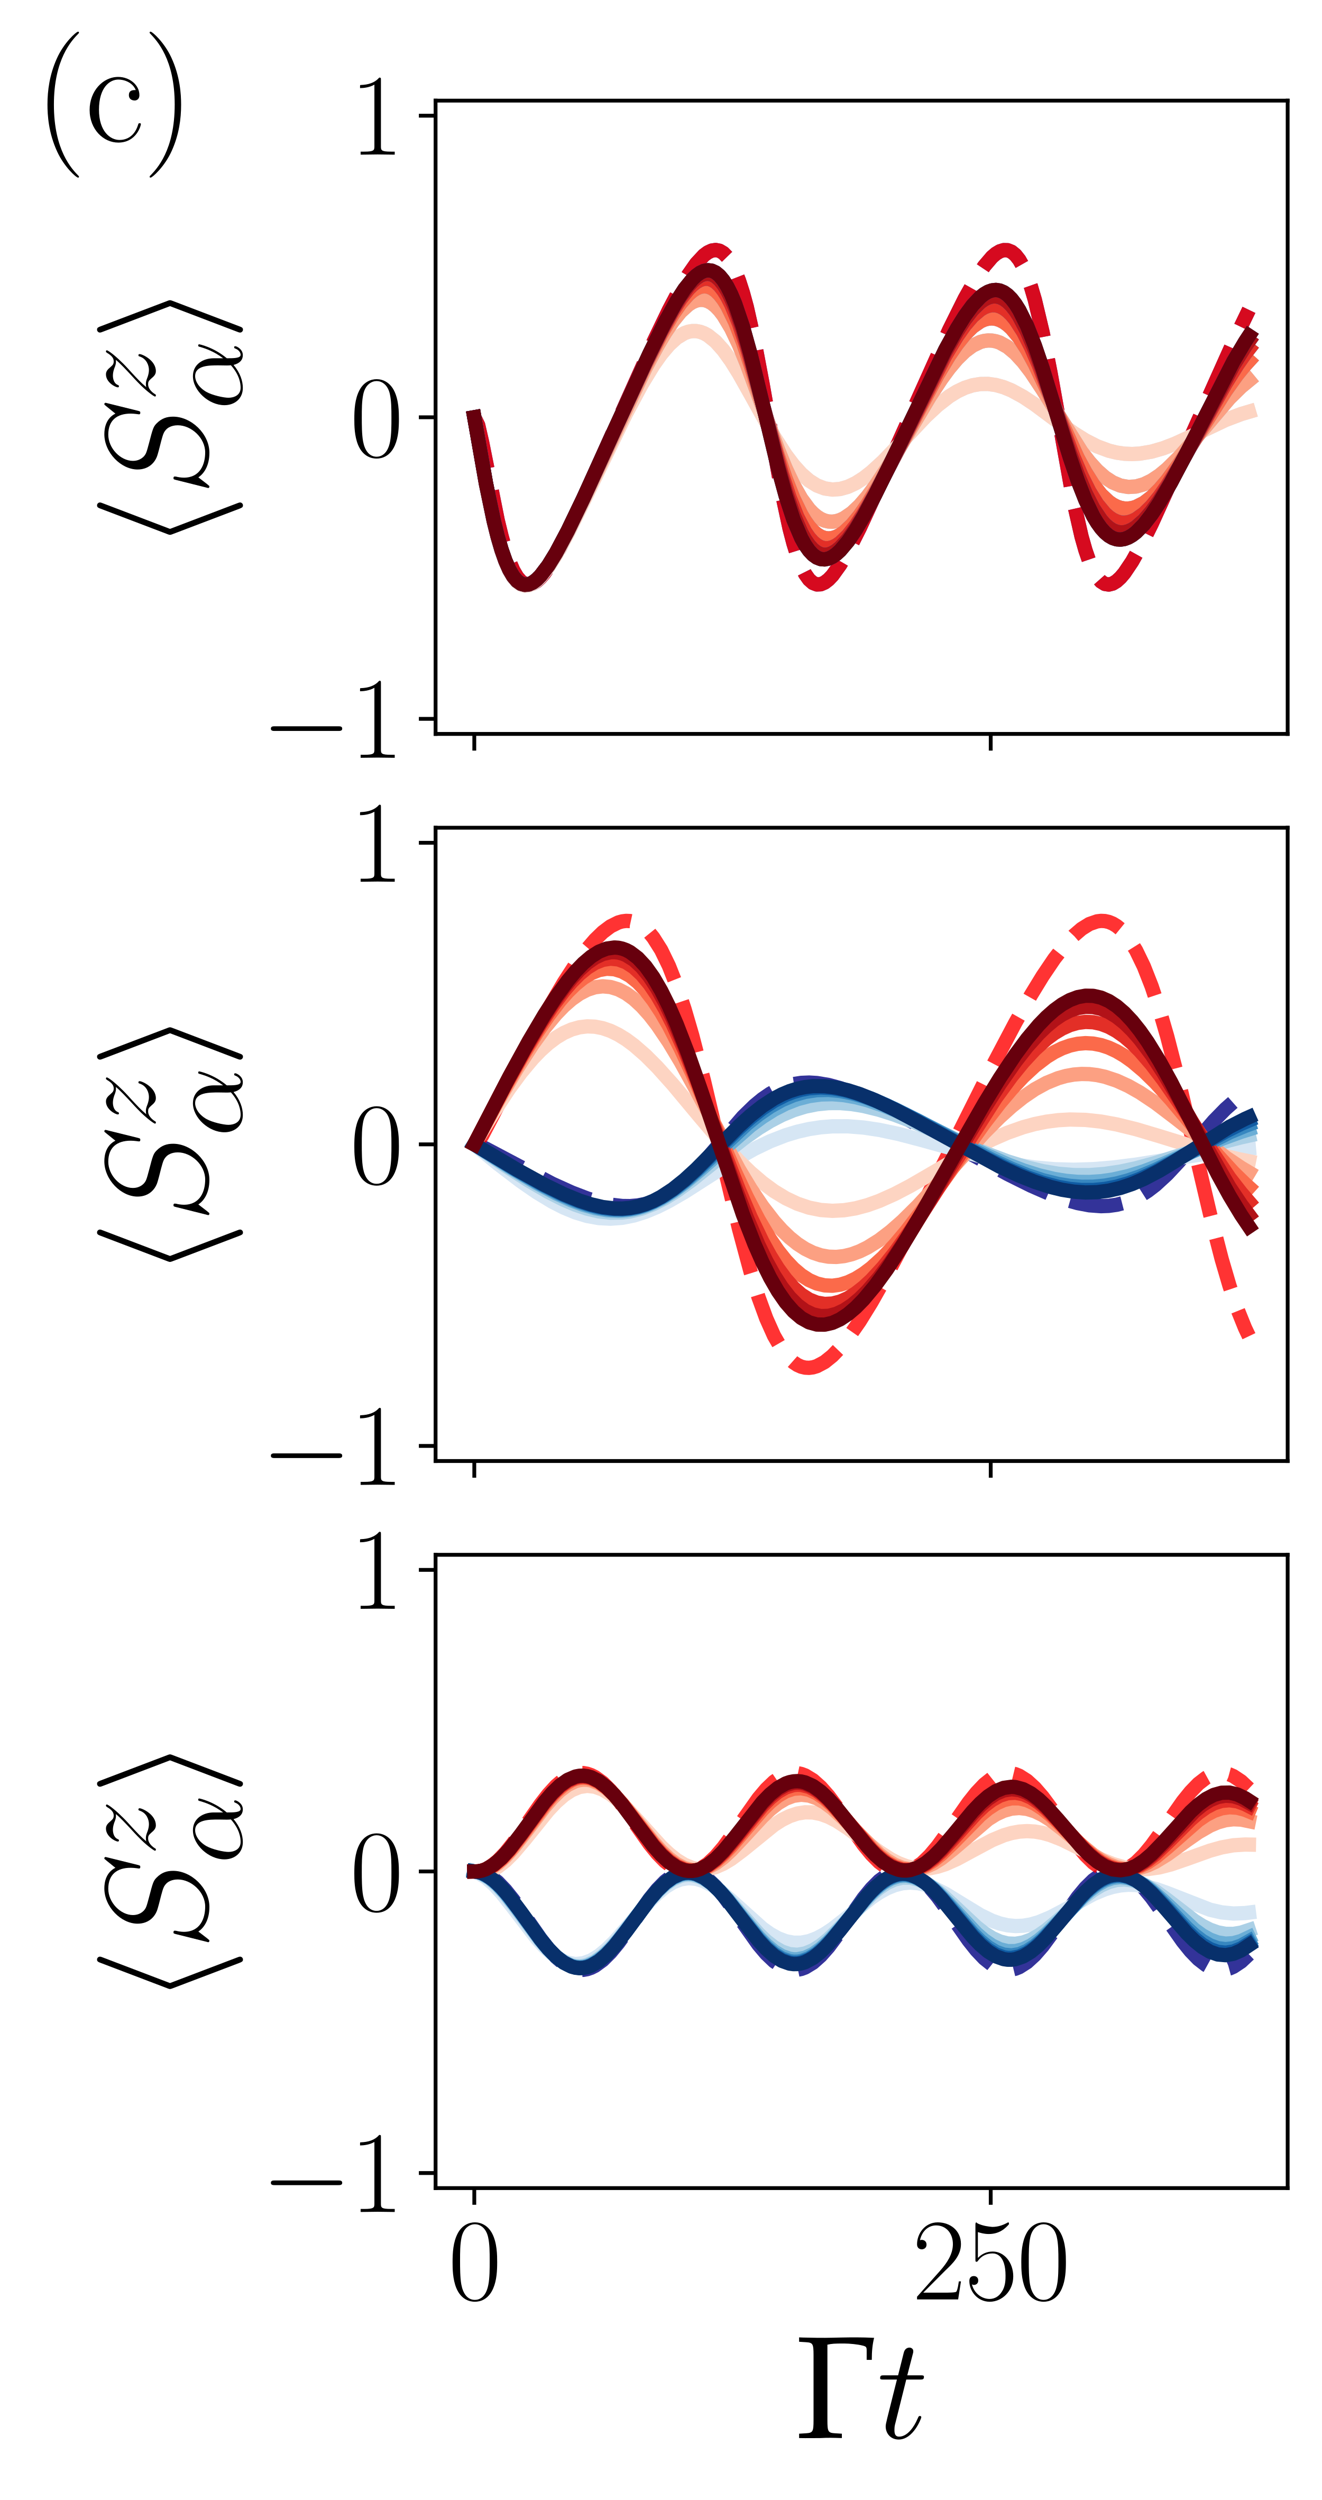 <?xml version="1.0" encoding="utf-8" standalone="no"?>
<!DOCTYPE svg PUBLIC "-//W3C//DTD SVG 1.1//EN"
  "http://www.w3.org/Graphics/SVG/1.1/DTD/svg11.dtd">
<svg xmlns:xlink="http://www.w3.org/1999/xlink" width="277.2pt" height="524.16pt" viewBox="0 0 277.2 524.16" xmlns="http://www.w3.org/2000/svg" version="1.1">
 <defs>
  <style type="text/css">*{stroke-linejoin: round; stroke-linecap: butt}</style>
 </defs>
 <g id="figure_1">
  <g id="patch_1">
   <path d="M 0 524.16 
L 277.2 524.16 
L 277.2 0 
L 0 0 
z
" style="fill: #ffffff"/>
  </g>
  <g id="axes_1">
   <g id="patch_2">
    <path d="M 91.331 153.869 
L 270 153.869 
L 270 21.096 
L 91.331 21.096 
z
" style="fill: #ffffff"/>
   </g>
   <g id="matplotlib.axis_1">
    <g id="xtick_1">
     <g id="line2d_1">
      <defs>
       <path id="m357fc902e7" d="M 0 0 
L 0 3.5 
" style="stroke: #000000; stroke-width: 0.8"/>
      </defs>
      <g>
       <use xlink:href="#m357fc902e7" x="99.452" y="153.869" style="stroke: #000000; stroke-width: 0.8"/>
      </g>
     </g>
    </g>
    <g id="xtick_2">
     <g id="line2d_2">
      <g>
       <use xlink:href="#m357fc902e7" x="207.736" y="153.869" style="stroke: #000000; stroke-width: 0.8"/>
      </g>
     </g>
    </g>
   </g>
   <g id="matplotlib.axis_2">
    <g id="ytick_1">
     <g id="line2d_3">
      <defs>
       <path id="m68df03be29" d="M 0 0 
L -3.5 0 
" style="stroke: #000000; stroke-width: 0.8"/>
      </defs>
      <g>
       <use xlink:href="#m68df03be29" x="91.331" y="150.708" style="stroke: #000000; stroke-width: 0.8"/>
      </g>
     </g>
     <g id="text_1">
      <!-- $\mathdefault{−1}$ -->
      <g transform="translate(54.768 158.876) scale(0.24 -0.24)">
       <defs>
        <path id="LMMathSymbols10-Regular-0" d="M 4442 1600 
C 4442 1728 4320 1728 4230 1728 
L 742 1728 
C 653 1728 531 1728 531 1600 
C 531 1472 653 1472 742 1472 
L 4230 1472 
C 4320 1472 4442 1472 4442 1600 
z
" transform="scale(0.016)"/>
        <path id="LMRoman17-Regular-31" d="M 2458 0 
L 2458 166 
L 2266 166 
C 1715 166 1702 236 1702 467 
L 1702 4085 
C 1702 4217 1696 4224 1606 4224 
C 1357 3927 979 3833 621 3820 
C 602 3820 570 3820 563 3808 
C 557 3795 557 3782 557 3648 
C 755 3648 1088 3686 1344 3839 
L 1344 467 
C 1344 243 1331 166 781 166 
L 589 166 
L 589 0 
L 1523 12 
L 2458 0 
z
" transform="scale(0.016)"/>
       </defs>
       <use xlink:href="#LMMathSymbols10-Regular-0" transform="scale(0.996)"/>
       <use xlink:href="#LMRoman17-Regular-31" transform="translate(77.487 0) scale(0.996)"/>
      </g>
     </g>
    </g>
    <g id="ytick_2">
     <g id="line2d_4">
      <g>
       <use xlink:href="#m68df03be29" x="91.331" y="87.483" style="stroke: #000000; stroke-width: 0.8"/>
      </g>
     </g>
     <g id="text_2">
      <!-- $\mathdefault{0}$ -->
      <g transform="translate(73.365 95.651) scale(0.24 -0.24)">
       <defs>
        <path id="LMRoman17-Regular-30" d="M 2688 2038 
C 2688 2430 2682 3099 2413 3613 
C 2176 4063 1798 4224 1466 4224 
C 1158 4224 768 4082 525 3620 
C 269 3137 243 2539 243 2038 
C 243 1671 250 1112 448 623 
C 723 -39 1216 -128 1466 -128 
C 1760 -128 2208 -7 2470 604 
C 2662 1048 2688 1568 2688 2038 
z
M 2278 2109 
C 2278 1691 2278 1176 2202 797 
C 2067 96 1690 -26 1466 -26 
C 1056 -26 813 328 723 816 
C 653 1196 653 1749 653 2109 
C 653 2604 653 3015 736 3407 
C 858 3954 1216 4121 1466 4121 
C 1728 4121 2067 3947 2189 3420 
C 2272 3054 2278 2623 2278 2109 
z
" transform="scale(0.016)"/>
       </defs>
       <use xlink:href="#LMRoman17-Regular-30" transform="scale(0.996)"/>
      </g>
     </g>
    </g>
    <g id="ytick_3">
     <g id="line2d_5">
      <g>
       <use xlink:href="#m68df03be29" x="91.331" y="24.257" style="stroke: #000000; stroke-width: 0.8"/>
      </g>
     </g>
     <g id="text_3">
      <!-- $\mathdefault{1}$ -->
      <g transform="translate(73.365 32.425) scale(0.24 -0.24)">
       <use xlink:href="#LMRoman17-Regular-31" transform="scale(0.996)"/>
      </g>
     </g>
    </g>
    <g id="text_4">
     <!-- $\langle S^z_\alpha \rangle$ -->
     <g transform="translate(43.296 115.499) rotate(-90) scale(0.3 -0.3)">
      <defs>
       <path id="LMMathSymbols10-Regular-68" d="M 2125 -1472 
C 2125 -1472 2125 -1434 2093 -1357 
L 966 1600 
L 2093 4557 
C 2125 4633 2125 4672 2125 4672 
C 2125 4742 2067 4800 1997 4800 
C 1914 4800 1888 4742 1862 4672 
L 736 1715 
C 704 1638 704 1600 704 1600 
C 704 1600 704 1561 736 1484 
L 1856 -1460 
C 1888 -1536 1907 -1600 1997 -1600 
C 2067 -1600 2125 -1543 2125 -1472 
z
" transform="scale(0.016)"/>
       <path id="LMMathItalic12-Regular-53" d="M 3456 1461 
C 3456 1728 3392 1963 3149 2198 
C 3014 2331 2899 2363 2310 2516 
C 1882 2630 1824 2649 1709 2751 
C 1600 2859 1517 3011 1517 3227 
C 1517 3761 2061 4307 2669 4307 
C 3296 4307 3590 3926 3590 3322 
C 3590 3157 3558 2986 3558 2960 
C 3558 2903 3610 2903 3629 2903 
C 3686 2903 3693 2922 3718 3024 
L 4064 4422 
C 4064 4480 4006 4480 4006 4480 
C 3981 4480 3974 4473 3898 4377 
L 3590 3996 
C 3379 4409 2957 4480 2688 4480 
C 1875 4480 1139 3742 1139 3024 
C 1139 2547 1427 2268 1741 2160 
C 1811 2134 2189 2033 2381 1988 
C 2707 1899 2790 1874 2925 1734 
C 2950 1702 3078 1556 3078 1258 
C 3078 667 2528 57 1888 57 
C 1363 57 781 279 781 991 
C 781 1112 806 1264 826 1328 
C 826 1347 832 1391 832 1391 
C 832 1417 819 1448 768 1448 
C 710 1448 704 1436 678 1328 
L 352 25 
L 326 -71 
C 326 -128 390 -128 390 -128 
C 416 -128 422 -122 499 -26 
L 794 356 
C 947 127 1280 -128 1875 -128 
C 2701 -128 3456 667 3456 1461 
z
" transform="scale(0.016)"/>
       <path id="LMMathItalic12-Regular-7a" d="M 2726 876 
C 2726 902 2720 942 2656 942 
C 2605 942 2598 915 2579 849 
C 2438 460 2061 336 1811 336 
C 1677 336 1549 364 1414 409 
C 1158 512 1088 512 1005 512 
C 941 512 870 512 813 486 
C 1088 809 1312 1015 1632 1313 
C 2016 1657 2182 1822 2272 1922 
C 2720 2371 2944 2713 2944 2764 
C 2944 2816 2880 2816 2880 2816 
C 2835 2816 2822 2790 2790 2745 
C 2630 2470 2477 2368 2310 2368 
C 2176 2368 2106 2403 1984 2547 
C 1850 2707 1741 2816 1555 2816 
C 1088 2816 806 2265 806 2127 
C 806 2107 813 2067 870 2067 
C 922 2067 928 2094 947 2140 
C 1056 2387 1363 2415 1485 2415 
C 1619 2415 1747 2387 1882 2342 
C 2125 2239 2227 2239 2291 2239 
C 2336 2239 2362 2239 2394 2246 
C 2182 1988 1837 1670 1549 1399 
C 1139 1028 1030 909 902 783 
C 512 380 275 32 275 -13 
C 275 -52 307 -64 346 -64 
C 384 -64 390 -58 435 19 
C 538 179 742 384 979 384 
C 1114 384 1178 356 1306 211 
C 1427 70 1536 -64 1741 -64 
C 2368 -64 2726 723 2726 876 
z
" transform="scale(0.016)"/>
       <path id="LMMathItalic12-Regular-b" d="M 3661 376 
C 3661 434 3616 434 3597 434 
C 3546 434 3539 414 3520 363 
C 3462 204 3315 63 3162 63 
C 2963 63 2963 472 2963 861 
C 3616 1640 3770 2451 3770 2451 
C 3770 2509 3718 2509 3699 2509 
C 3642 2509 3635 2490 3610 2375 
C 3526 2094 3360 1596 2963 1072 
L 2963 1615 
C 2963 2234 2611 2816 1933 2816 
C 1094 2816 256 1902 256 996 
C 256 440 602 -64 1254 -64 
C 1651 -64 2125 89 2579 472 
C 2669 114 2867 -64 3142 -64 
C 3488 -64 3661 293 3661 376 
z
M 2560 625 
C 1997 121 1491 63 1267 63 
C 813 63 685 466 685 766 
C 685 1040 826 1692 1024 2043 
C 1286 2490 1645 2688 1933 2688 
C 2554 2688 2554 1877 2554 1340 
L 2547 855 
C 2547 727 2554 695 2560 625 
z
" transform="scale(0.016)"/>
       <path id="LMMathSymbols10-Regular-69" d="M 1779 1600 
C 1779 1600 1779 1638 1747 1715 
L 627 4659 
C 595 4736 576 4800 486 4800 
C 416 4800 358 4742 358 4672 
C 358 4672 358 4633 390 4557 
L 1517 1600 
L 390 -1357 
C 358 -1434 358 -1472 358 -1472 
C 358 -1543 416 -1600 486 -1600 
C 570 -1600 595 -1543 621 -1472 
L 1747 1484 
C 1779 1561 1779 1600 1779 1600 
z
" transform="scale(0.016)"/>
      </defs>
      <use xlink:href="#LMMathSymbols10-Regular-68" transform="scale(0.996)"/>
      <use xlink:href="#LMMathItalic12-Regular-53" transform="translate(38.744 0) scale(0.996)"/>
      <use xlink:href="#LMMathItalic12-Regular-7a" transform="translate(104.538 36.154) scale(0.757)"/>
      <use xlink:href="#LMMathItalic12-Regular-b" transform="translate(98.738 -24.629) scale(0.757)"/>
      <use xlink:href="#LMMathSymbols10-Regular-69" transform="translate(146.874 0) scale(0.996)"/>
     </g>
    </g>
   </g>
   <g id="line2d_6">
    <path d="M 99.452 87.483 
L 100.268 89.161 
L 101.084 92.703 
L 104.349 109.059 
L 105.166 112.415 
L 105.982 115.298 
L 106.798 117.682 
L 107.614 119.565 
L 108.43 120.961 
L 109.247 121.899 
L 110.063 122.415 
L 110.879 122.551 
L 111.695 122.352 
L 112.511 121.86 
L 113.328 121.117 
L 114.144 120.16 
L 115.776 117.74 
L 117.409 114.827 
L 119.857 109.883 
L 123.938 100.923 
L 136.998 71.781 
L 140.263 65.003 
L 142.711 60.355 
L 144.344 57.608 
L 145.976 55.276 
L 147.609 53.519 
L 148.425 52.917 
L 149.241 52.538 
L 150.057 52.412 
L 150.874 52.573 
L 151.69 53.056 
L 152.506 53.896 
L 153.322 55.123 
L 154.138 56.768 
L 154.955 58.852 
L 155.771 61.388 
L 156.587 64.376 
L 158.219 71.627 
L 159.852 80.261 
L 163.933 103.245 
L 165.565 110.827 
L 166.382 113.951 
L 167.198 116.582 
L 168.014 118.709 
L 168.83 120.339 
L 169.646 121.496 
L 170.463 122.213 
L 171.279 122.529 
L 172.095 122.488 
L 172.911 122.134 
L 173.728 121.508 
L 174.544 120.651 
L 176.176 118.383 
L 177.809 115.573 
L 180.257 110.719 
L 183.522 103.638 
L 199.03 69.163 
L 202.295 62.596 
L 204.744 58.244 
L 206.376 55.798 
L 208.009 53.885 
L 208.825 53.185 
L 209.641 52.693 
L 210.457 52.439 
L 211.273 52.457 
L 212.09 52.778 
L 212.906 53.44 
L 213.722 54.474 
L 214.538 55.913 
L 215.354 57.78 
L 216.171 60.095 
L 216.987 62.863 
L 218.619 69.714 
L 220.252 78.059 
L 225.149 105.339 
L 226.781 112.488 
L 227.598 115.362 
L 228.414 117.735 
L 229.23 119.605 
L 230.046 120.99 
L 230.863 121.916 
L 231.679 122.423 
L 232.495 122.55 
L 233.311 122.343 
L 234.127 121.844 
L 234.944 121.095 
L 235.76 120.134 
L 237.392 117.707 
L 239.025 114.788 
L 241.473 109.84 
L 245.554 100.877 
L 258.614 71.737 
L 261.879 64.962 
L 261.879 64.962 
" clip-path="url(#pf737ff6348)" style="fill: none; stroke-dasharray: 11.1,4.8; stroke-dashoffset: 0; stroke: #000080; stroke-opacity: 0.8; stroke-width: 3"/>
   </g>
   <g id="line2d_7">
    <path d="M 99.452 87.483 
L 100.268 89.161 
L 101.084 92.703 
L 104.349 109.059 
L 105.166 112.415 
L 105.982 115.298 
L 106.798 117.682 
L 107.614 119.565 
L 108.43 120.961 
L 109.247 121.899 
L 110.063 122.415 
L 110.879 122.551 
L 111.695 122.352 
L 112.511 121.86 
L 113.328 121.117 
L 114.144 120.16 
L 115.776 117.74 
L 117.409 114.827 
L 119.857 109.883 
L 123.938 100.923 
L 136.998 71.781 
L 140.263 65.003 
L 142.711 60.355 
L 144.344 57.608 
L 145.976 55.276 
L 147.609 53.519 
L 148.425 52.917 
L 149.241 52.538 
L 150.057 52.412 
L 150.874 52.573 
L 151.69 53.056 
L 152.506 53.896 
L 153.322 55.123 
L 154.138 56.768 
L 154.955 58.852 
L 155.771 61.388 
L 156.587 64.376 
L 158.219 71.627 
L 159.852 80.261 
L 163.933 103.245 
L 165.565 110.827 
L 166.382 113.951 
L 167.198 116.582 
L 168.014 118.709 
L 168.83 120.339 
L 169.646 121.496 
L 170.463 122.213 
L 171.279 122.529 
L 172.095 122.488 
L 172.911 122.134 
L 173.728 121.508 
L 174.544 120.651 
L 176.176 118.383 
L 177.809 115.573 
L 180.257 110.719 
L 183.522 103.638 
L 199.03 69.163 
L 202.295 62.596 
L 204.744 58.244 
L 206.376 55.798 
L 208.009 53.885 
L 208.825 53.185 
L 209.641 52.693 
L 210.457 52.439 
L 211.273 52.457 
L 212.09 52.778 
L 212.906 53.44 
L 213.722 54.474 
L 214.538 55.913 
L 215.354 57.78 
L 216.171 60.095 
L 216.987 62.863 
L 218.619 69.714 
L 220.252 78.059 
L 225.149 105.339 
L 226.781 112.488 
L 227.598 115.362 
L 228.414 117.735 
L 229.23 119.605 
L 230.046 120.99 
L 230.863 121.916 
L 231.679 122.423 
L 232.495 122.55 
L 233.311 122.343 
L 234.127 121.844 
L 234.944 121.095 
L 235.76 120.134 
L 237.392 117.707 
L 239.025 114.788 
L 241.473 109.84 
L 245.554 100.877 
L 258.614 71.737 
L 261.879 64.962 
L 261.879 64.962 
" clip-path="url(#pf737ff6348)" style="fill: none; stroke-dasharray: 11.1,4.8; stroke-dashoffset: 0; stroke: #ff0000; stroke-opacity: 0.8; stroke-width: 3"/>
   </g>
   <g id="line2d_8">
    <path d="M 99.452 87.483 
L 101.901 101.684 
L 103.533 109.516 
L 104.349 112.764 
L 105.166 115.533 
L 105.982 117.821 
L 106.798 119.641 
L 107.614 121.014 
L 108.43 121.969 
L 109.247 122.542 
L 110.063 122.77 
L 110.879 122.69 
L 111.695 122.339 
L 112.511 121.751 
L 113.328 120.96 
L 114.96 118.879 
L 116.593 116.297 
L 119.041 111.811 
L 122.306 105.215 
L 131.284 86.668 
L 134.549 80.574 
L 136.998 76.552 
L 138.63 74.243 
L 140.263 72.31 
L 141.895 70.82 
L 143.528 69.837 
L 144.344 69.551 
L 145.16 69.408 
L 145.976 69.412 
L 146.792 69.564 
L 147.609 69.864 
L 148.425 70.309 
L 150.057 71.621 
L 151.69 73.45 
L 153.322 75.722 
L 154.955 78.342 
L 157.403 82.691 
L 162.301 91.523 
L 164.749 95.352 
L 166.382 97.52 
L 168.014 99.329 
L 169.646 100.75 
L 171.279 101.773 
L 172.911 102.398 
L 174.544 102.638 
L 176.176 102.512 
L 177.809 102.049 
L 179.441 101.28 
L 181.073 100.243 
L 182.706 98.976 
L 185.155 96.737 
L 188.419 93.344 
L 194.133 87.275 
L 196.582 84.996 
L 199.03 83.094 
L 200.663 82.085 
L 202.295 81.309 
L 203.927 80.782 
L 205.56 80.51 
L 207.192 80.492 
L 208.825 80.721 
L 210.457 81.18 
L 212.09 81.848 
L 214.538 83.18 
L 216.987 84.809 
L 221.884 88.463 
L 225.149 90.804 
L 227.598 92.333 
L 230.046 93.579 
L 232.495 94.487 
L 234.127 94.888 
L 235.76 95.122 
L 237.392 95.19 
L 239.025 95.098 
L 241.473 94.681 
L 243.922 93.972 
L 246.371 93.032 
L 249.635 91.538 
L 256.981 88.044 
L 260.246 86.807 
L 261.879 86.322 
L 261.879 86.322 
" clip-path="url(#pf737ff6348)" style="fill: none; stroke: #d6e6f4; stroke-width: 3; stroke-linecap: square"/>
   </g>
   <g id="line2d_9">
    <path d="M 99.452 87.483 
L 101.901 101.684 
L 103.533 109.516 
L 104.349 112.764 
L 105.166 115.533 
L 105.982 117.821 
L 106.798 119.641 
L 107.614 121.014 
L 108.43 121.969 
L 109.247 122.542 
L 110.063 122.77 
L 110.879 122.69 
L 111.695 122.339 
L 112.511 121.751 
L 113.328 120.96 
L 114.96 118.879 
L 116.593 116.297 
L 119.041 111.811 
L 122.306 105.215 
L 131.284 86.668 
L 134.549 80.574 
L 136.998 76.552 
L 138.63 74.243 
L 140.263 72.31 
L 141.895 70.82 
L 143.528 69.837 
L 144.344 69.551 
L 145.16 69.408 
L 145.976 69.412 
L 146.792 69.564 
L 147.609 69.864 
L 148.425 70.309 
L 150.057 71.621 
L 151.69 73.45 
L 153.322 75.722 
L 154.955 78.342 
L 157.403 82.691 
L 162.301 91.523 
L 164.749 95.352 
L 166.382 97.52 
L 168.014 99.329 
L 169.646 100.75 
L 171.279 101.773 
L 172.911 102.398 
L 174.544 102.638 
L 176.176 102.512 
L 177.809 102.049 
L 179.441 101.28 
L 181.073 100.243 
L 182.706 98.976 
L 185.155 96.737 
L 188.419 93.344 
L 194.133 87.275 
L 196.582 84.996 
L 199.03 83.094 
L 200.663 82.085 
L 202.295 81.309 
L 203.927 80.782 
L 205.56 80.51 
L 207.192 80.492 
L 208.825 80.721 
L 210.457 81.18 
L 212.09 81.848 
L 214.538 83.18 
L 216.987 84.809 
L 221.884 88.463 
L 225.149 90.804 
L 227.598 92.333 
L 230.046 93.579 
L 232.495 94.487 
L 234.127 94.888 
L 235.76 95.122 
L 237.392 95.19 
L 239.025 95.098 
L 241.473 94.681 
L 243.922 93.972 
L 246.371 93.032 
L 249.635 91.538 
L 256.981 88.044 
L 260.246 86.807 
L 261.879 86.322 
L 261.879 86.322 
" clip-path="url(#pf737ff6348)" style="fill: none; stroke: #fdd4c2; stroke-width: 3; stroke-linecap: square"/>
   </g>
   <g id="line2d_10">
    <path d="M 99.452 87.483 
L 101.901 101.48 
L 103.533 109.305 
L 104.349 112.568 
L 105.166 115.359 
L 105.982 117.669 
L 106.798 119.507 
L 107.614 120.894 
L 108.43 121.858 
L 109.247 122.434 
L 110.063 122.659 
L 110.879 122.572 
L 111.695 122.209 
L 112.511 121.607 
L 113.328 120.799 
L 114.96 118.679 
L 116.593 116.053 
L 119.041 111.492 
L 122.306 104.772 
L 135.365 77.141 
L 137.814 72.563 
L 139.447 69.804 
L 141.079 67.371 
L 142.711 65.359 
L 144.344 63.872 
L 145.16 63.359 
L 145.976 63.017 
L 146.792 62.857 
L 147.609 62.889 
L 148.425 63.122 
L 149.241 63.562 
L 150.057 64.212 
L 150.874 65.073 
L 151.69 66.14 
L 153.322 68.867 
L 154.955 72.302 
L 156.587 76.306 
L 159.036 82.98 
L 163.117 94.211 
L 164.749 98.196 
L 166.382 101.671 
L 168.014 104.542 
L 169.646 106.753 
L 170.463 107.604 
L 171.279 108.284 
L 172.095 108.797 
L 172.911 109.146 
L 173.728 109.336 
L 174.544 109.373 
L 175.36 109.264 
L 176.176 109.016 
L 176.992 108.637 
L 178.625 107.52 
L 180.257 105.98 
L 181.89 104.084 
L 183.522 101.898 
L 185.971 98.205 
L 189.236 92.8 
L 194.949 83.176 
L 197.398 79.442 
L 199.03 77.221 
L 200.663 75.281 
L 202.295 73.679 
L 203.927 72.467 
L 205.56 71.69 
L 206.376 71.475 
L 207.192 71.38 
L 208.009 71.407 
L 208.825 71.557 
L 209.641 71.829 
L 211.273 72.736 
L 212.906 74.1 
L 214.538 75.878 
L 216.171 78.009 
L 218.619 81.702 
L 226.781 94.724 
L 228.414 96.835 
L 230.046 98.631 
L 231.679 100.072 
L 233.311 101.135 
L 234.944 101.808 
L 236.576 102.09 
L 238.208 101.994 
L 239.841 101.538 
L 241.473 100.751 
L 243.106 99.664 
L 244.738 98.317 
L 247.187 95.899 
L 249.635 93.137 
L 257.798 83.495 
L 260.246 81.088 
L 261.879 79.743 
L 261.879 79.743 
" clip-path="url(#pf737ff6348)" style="fill: none; stroke: #abd0e6; stroke-width: 3; stroke-linecap: square"/>
   </g>
   <g id="line2d_11">
    <path d="M 99.452 87.483 
L 101.901 101.48 
L 103.533 109.305 
L 104.349 112.568 
L 105.166 115.359 
L 105.982 117.669 
L 106.798 119.507 
L 107.614 120.894 
L 108.43 121.858 
L 109.247 122.434 
L 110.063 122.659 
L 110.879 122.572 
L 111.695 122.209 
L 112.511 121.607 
L 113.328 120.799 
L 114.96 118.679 
L 116.593 116.053 
L 119.041 111.492 
L 122.306 104.772 
L 135.365 77.141 
L 137.814 72.563 
L 139.447 69.804 
L 141.079 67.371 
L 142.711 65.359 
L 144.344 63.872 
L 145.16 63.359 
L 145.976 63.017 
L 146.792 62.857 
L 147.609 62.889 
L 148.425 63.122 
L 149.241 63.562 
L 150.057 64.212 
L 150.874 65.073 
L 151.69 66.14 
L 153.322 68.867 
L 154.955 72.302 
L 156.587 76.306 
L 159.036 82.98 
L 163.117 94.211 
L 164.749 98.196 
L 166.382 101.671 
L 168.014 104.542 
L 169.646 106.753 
L 170.463 107.604 
L 171.279 108.284 
L 172.095 108.797 
L 172.911 109.146 
L 173.728 109.336 
L 174.544 109.373 
L 175.36 109.264 
L 176.176 109.016 
L 176.992 108.637 
L 178.625 107.52 
L 180.257 105.98 
L 181.89 104.084 
L 183.522 101.898 
L 185.971 98.205 
L 189.236 92.8 
L 194.949 83.176 
L 197.398 79.442 
L 199.03 77.221 
L 200.663 75.281 
L 202.295 73.679 
L 203.927 72.467 
L 205.56 71.69 
L 206.376 71.475 
L 207.192 71.38 
L 208.009 71.407 
L 208.825 71.557 
L 209.641 71.829 
L 211.273 72.736 
L 212.906 74.1 
L 214.538 75.878 
L 216.171 78.009 
L 218.619 81.702 
L 226.781 94.724 
L 228.414 96.835 
L 230.046 98.631 
L 231.679 100.072 
L 233.311 101.135 
L 234.944 101.808 
L 236.576 102.09 
L 238.208 101.994 
L 239.841 101.538 
L 241.473 100.751 
L 243.106 99.664 
L 244.738 98.317 
L 247.187 95.899 
L 249.635 93.137 
L 257.798 83.495 
L 260.246 81.088 
L 261.879 79.743 
L 261.879 79.743 
" clip-path="url(#pf737ff6348)" style="fill: none; stroke: #fca082; stroke-width: 3; stroke-linecap: square"/>
   </g>
   <g id="line2d_12">
    <path d="M 99.452 87.483 
L 101.901 101.412 
L 103.533 109.236 
L 104.349 112.505 
L 105.166 115.303 
L 105.982 117.62 
L 106.798 119.465 
L 107.614 120.856 
L 108.43 121.823 
L 109.247 122.399 
L 110.063 122.622 
L 110.879 122.532 
L 111.695 122.165 
L 112.511 121.558 
L 113.328 120.743 
L 114.96 118.61 
L 116.593 115.968 
L 119.041 111.381 
L 122.306 104.621 
L 130.468 86.851 
L 135.365 76.484 
L 138.63 70.119 
L 141.079 65.937 
L 142.711 63.594 
L 144.344 61.739 
L 145.16 61.035 
L 145.976 60.503 
L 146.792 60.16 
L 147.609 60.021 
L 148.425 60.102 
L 149.241 60.415 
L 150.057 60.97 
L 150.874 61.776 
L 151.69 62.834 
L 152.506 64.143 
L 154.138 67.487 
L 155.771 71.702 
L 157.403 76.608 
L 160.668 87.507 
L 163.117 95.546 
L 164.749 100.363 
L 166.382 104.515 
L 168.014 107.875 
L 168.83 109.235 
L 169.646 110.375 
L 170.463 111.297 
L 171.279 112.002 
L 172.095 112.497 
L 172.911 112.789 
L 173.728 112.886 
L 174.544 112.8 
L 175.36 112.541 
L 176.176 112.122 
L 176.992 111.554 
L 178.625 110.021 
L 180.257 108.037 
L 181.89 105.691 
L 184.338 101.663 
L 187.603 95.68 
L 196.582 78.637 
L 199.03 74.568 
L 200.663 72.183 
L 202.295 70.141 
L 203.927 68.517 
L 205.56 67.384 
L 206.376 67.023 
L 207.192 66.809 
L 208.009 66.748 
L 208.825 66.844 
L 209.641 67.102 
L 210.457 67.523 
L 211.273 68.107 
L 212.09 68.852 
L 213.722 70.808 
L 215.354 73.336 
L 216.987 76.35 
L 219.436 81.532 
L 225.965 95.968 
L 227.598 98.996 
L 229.23 101.584 
L 230.863 103.666 
L 232.495 105.204 
L 233.311 105.763 
L 234.127 106.183 
L 234.944 106.464 
L 235.76 106.609 
L 236.576 106.622 
L 237.392 106.506 
L 238.208 106.268 
L 239.841 105.444 
L 241.473 104.2 
L 243.106 102.59 
L 244.738 100.671 
L 247.187 97.336 
L 250.452 92.326 
L 256.981 81.986 
L 259.43 78.556 
L 261.062 76.555 
L 261.879 75.66 
L 261.879 75.66 
" clip-path="url(#pf737ff6348)" style="fill: none; stroke: #6baed6; stroke-width: 3; stroke-linecap: square"/>
   </g>
   <g id="line2d_13">
    <path d="M 99.452 87.483 
L 101.901 101.412 
L 103.533 109.236 
L 104.349 112.505 
L 105.166 115.303 
L 105.982 117.62 
L 106.798 119.465 
L 107.614 120.856 
L 108.43 121.823 
L 109.247 122.399 
L 110.063 122.622 
L 110.879 122.532 
L 111.695 122.165 
L 112.511 121.558 
L 113.328 120.743 
L 114.96 118.61 
L 116.593 115.968 
L 119.041 111.381 
L 122.306 104.621 
L 130.468 86.851 
L 135.365 76.484 
L 138.63 70.119 
L 141.079 65.937 
L 142.711 63.594 
L 144.344 61.739 
L 145.16 61.035 
L 145.976 60.503 
L 146.792 60.16 
L 147.609 60.021 
L 148.425 60.102 
L 149.241 60.415 
L 150.057 60.97 
L 150.874 61.776 
L 151.69 62.834 
L 152.506 64.143 
L 154.138 67.487 
L 155.771 71.702 
L 157.403 76.608 
L 160.668 87.507 
L 163.117 95.546 
L 164.749 100.363 
L 166.382 104.515 
L 168.014 107.875 
L 168.83 109.235 
L 169.646 110.375 
L 170.463 111.297 
L 171.279 112.002 
L 172.095 112.497 
L 172.911 112.789 
L 173.728 112.886 
L 174.544 112.8 
L 175.36 112.541 
L 176.176 112.122 
L 176.992 111.554 
L 178.625 110.021 
L 180.257 108.037 
L 181.89 105.691 
L 184.338 101.663 
L 187.603 95.68 
L 196.582 78.637 
L 199.03 74.568 
L 200.663 72.183 
L 202.295 70.141 
L 203.927 68.517 
L 205.56 67.384 
L 206.376 67.023 
L 207.192 66.809 
L 208.009 66.748 
L 208.825 66.844 
L 209.641 67.102 
L 210.457 67.523 
L 211.273 68.107 
L 212.09 68.852 
L 213.722 70.808 
L 215.354 73.336 
L 216.987 76.35 
L 219.436 81.532 
L 225.965 95.968 
L 227.598 98.996 
L 229.23 101.584 
L 230.863 103.666 
L 232.495 105.204 
L 233.311 105.763 
L 234.127 106.183 
L 234.944 106.464 
L 235.76 106.609 
L 236.576 106.622 
L 237.392 106.506 
L 238.208 106.268 
L 239.841 105.444 
L 241.473 104.2 
L 243.106 102.59 
L 244.738 100.671 
L 247.187 97.336 
L 250.452 92.326 
L 256.981 81.986 
L 259.43 78.556 
L 261.062 76.555 
L 261.879 75.66 
L 261.879 75.66 
" clip-path="url(#pf737ff6348)" style="fill: none; stroke: #fb6a4a; stroke-width: 3; stroke-linecap: square"/>
   </g>
   <g id="line2d_14">
    <path d="M 99.452 87.483 
L 101.901 101.378 
L 103.533 109.201 
L 104.349 112.474 
L 105.166 115.275 
L 105.982 117.596 
L 106.798 119.444 
L 107.614 120.837 
L 108.43 121.805 
L 109.247 122.381 
L 110.063 122.604 
L 110.879 122.512 
L 111.695 122.143 
L 112.511 121.533 
L 113.328 120.715 
L 114.96 118.574 
L 116.593 115.925 
L 119.041 111.325 
L 122.306 104.545 
L 128.836 90.259 
L 135.365 76.162 
L 138.63 69.61 
L 141.079 65.218 
L 142.711 62.694 
L 144.344 60.631 
L 145.16 59.814 
L 145.976 59.167 
L 146.792 58.708 
L 147.609 58.458 
L 148.425 58.434 
L 149.241 58.655 
L 150.057 59.136 
L 150.874 59.889 
L 151.69 60.922 
L 152.506 62.238 
L 153.322 63.835 
L 154.955 67.834 
L 156.587 72.781 
L 158.219 78.445 
L 163.933 99.338 
L 165.565 104.311 
L 167.198 108.409 
L 168.83 111.523 
L 169.646 112.699 
L 170.463 113.621 
L 171.279 114.296 
L 172.095 114.733 
L 172.911 114.943 
L 173.728 114.939 
L 174.544 114.735 
L 175.36 114.346 
L 176.176 113.787 
L 177.809 112.222 
L 179.441 110.157 
L 181.073 107.699 
L 183.522 103.473 
L 186.787 97.205 
L 198.214 74.576 
L 200.663 70.524 
L 202.295 68.215 
L 203.927 66.318 
L 205.56 64.927 
L 206.376 64.45 
L 207.192 64.132 
L 208.009 63.984 
L 208.825 64.014 
L 209.641 64.23 
L 210.457 64.637 
L 211.273 65.237 
L 212.09 66.032 
L 212.906 67.019 
L 214.538 69.55 
L 216.171 72.759 
L 217.803 76.531 
L 220.252 82.906 
L 225.149 95.963 
L 226.781 99.75 
L 228.414 103.015 
L 230.046 105.663 
L 231.679 107.639 
L 232.495 108.368 
L 233.311 108.923 
L 234.127 109.308 
L 234.944 109.527 
L 235.76 109.584 
L 236.576 109.485 
L 237.392 109.239 
L 238.208 108.853 
L 239.841 107.695 
L 241.473 106.083 
L 243.106 104.089 
L 244.738 101.782 
L 247.187 97.879 
L 250.452 92.153 
L 256.981 80.465 
L 259.43 76.534 
L 261.062 74.205 
L 261.879 73.153 
L 261.879 73.153 
" clip-path="url(#pf737ff6348)" style="fill: none; stroke: #3787c0; stroke-width: 3; stroke-linecap: square"/>
   </g>
   <g id="line2d_15">
    <path d="M 99.452 87.483 
L 101.901 101.378 
L 103.533 109.201 
L 104.349 112.474 
L 105.166 115.275 
L 105.982 117.596 
L 106.798 119.444 
L 107.614 120.837 
L 108.43 121.805 
L 109.247 122.381 
L 110.063 122.604 
L 110.879 122.512 
L 111.695 122.143 
L 112.511 121.533 
L 113.328 120.715 
L 114.96 118.574 
L 116.593 115.925 
L 119.041 111.325 
L 122.306 104.545 
L 128.836 90.259 
L 135.365 76.162 
L 138.63 69.61 
L 141.079 65.218 
L 142.711 62.694 
L 144.344 60.631 
L 145.16 59.814 
L 145.976 59.167 
L 146.792 58.708 
L 147.609 58.458 
L 148.425 58.434 
L 149.241 58.655 
L 150.057 59.136 
L 150.874 59.889 
L 151.69 60.922 
L 152.506 62.238 
L 153.322 63.835 
L 154.955 67.834 
L 156.587 72.781 
L 158.219 78.445 
L 163.933 99.338 
L 165.565 104.311 
L 167.198 108.409 
L 168.83 111.523 
L 169.646 112.699 
L 170.463 113.621 
L 171.279 114.296 
L 172.095 114.733 
L 172.911 114.943 
L 173.728 114.939 
L 174.544 114.735 
L 175.36 114.346 
L 176.176 113.787 
L 177.809 112.222 
L 179.441 110.157 
L 181.073 107.699 
L 183.522 103.473 
L 186.787 97.205 
L 198.214 74.576 
L 200.663 70.524 
L 202.295 68.215 
L 203.927 66.318 
L 205.56 64.927 
L 206.376 64.45 
L 207.192 64.132 
L 208.009 63.984 
L 208.825 64.014 
L 209.641 64.23 
L 210.457 64.637 
L 211.273 65.237 
L 212.09 66.032 
L 212.906 67.019 
L 214.538 69.55 
L 216.171 72.759 
L 217.803 76.531 
L 220.252 82.906 
L 225.149 95.963 
L 226.781 99.75 
L 228.414 103.015 
L 230.046 105.663 
L 231.679 107.639 
L 232.495 108.368 
L 233.311 108.923 
L 234.127 109.308 
L 234.944 109.527 
L 235.76 109.584 
L 236.576 109.485 
L 237.392 109.239 
L 238.208 108.853 
L 239.841 107.695 
L 241.473 106.083 
L 243.106 104.089 
L 244.738 101.782 
L 247.187 97.879 
L 250.452 92.153 
L 256.981 80.465 
L 259.43 76.534 
L 261.062 74.205 
L 261.879 73.153 
L 261.879 73.153 
" clip-path="url(#pf737ff6348)" style="fill: none; stroke: #e32f27; stroke-width: 3; stroke-linecap: square"/>
   </g>
   <g id="line2d_16">
    <path d="M 99.452 87.483 
L 101.901 101.358 
L 103.533 109.181 
L 104.349 112.455 
L 105.166 115.259 
L 105.982 117.582 
L 106.798 119.432 
L 107.614 120.826 
L 108.43 121.794 
L 109.247 122.371 
L 110.063 122.593 
L 110.879 122.5 
L 111.695 122.129 
L 112.511 121.518 
L 113.328 120.698 
L 114.96 118.553 
L 116.593 115.899 
L 119.041 111.291 
L 122.306 104.499 
L 128.836 90.172 
L 135.365 75.97 
L 138.63 69.308 
L 141.079 64.787 
L 142.711 62.152 
L 144.344 59.955 
L 145.16 59.065 
L 145.976 58.341 
L 146.792 57.804 
L 147.609 57.475 
L 148.425 57.378 
L 149.241 57.531 
L 150.057 57.954 
L 150.874 58.663 
L 151.69 59.67 
L 152.506 60.982 
L 153.322 62.6 
L 154.138 64.519 
L 155.771 69.201 
L 157.403 74.841 
L 159.852 84.44 
L 163.117 97.381 
L 164.749 103.084 
L 166.382 107.898 
L 168.014 111.656 
L 168.83 113.115 
L 169.646 114.291 
L 170.463 115.191 
L 171.279 115.822 
L 172.095 116.197 
L 172.911 116.329 
L 173.728 116.236 
L 174.544 115.935 
L 175.36 115.443 
L 176.176 114.778 
L 177.809 113.001 
L 179.441 110.734 
L 181.073 108.092 
L 183.522 103.632 
L 186.787 97.124 
L 198.214 73.797 
L 200.663 69.515 
L 202.295 67.029 
L 203.927 64.942 
L 205.56 63.358 
L 206.376 62.789 
L 207.192 62.386 
L 208.009 62.162 
L 208.825 62.13 
L 209.641 62.298 
L 210.457 62.677 
L 211.273 63.271 
L 212.09 64.085 
L 212.906 65.119 
L 213.722 66.369 
L 215.354 69.49 
L 216.987 73.352 
L 218.619 77.804 
L 221.884 87.67 
L 224.333 95.012 
L 225.965 99.468 
L 227.598 103.362 
L 229.23 106.567 
L 230.863 109.004 
L 231.679 109.922 
L 232.495 110.64 
L 233.311 111.16 
L 234.127 111.487 
L 234.944 111.628 
L 235.76 111.59 
L 236.576 111.383 
L 237.392 111.017 
L 238.208 110.502 
L 239.841 109.071 
L 241.473 107.177 
L 243.106 104.905 
L 245.554 100.96 
L 248.819 95.039 
L 258.614 76.594 
L 261.062 72.686 
L 261.879 71.524 
L 261.879 71.524 
" clip-path="url(#pf737ff6348)" style="fill: none; stroke: #105ca4; stroke-width: 3; stroke-linecap: square"/>
   </g>
   <g id="line2d_17">
    <path d="M 99.452 87.483 
L 101.901 101.358 
L 103.533 109.181 
L 104.349 112.455 
L 105.166 115.259 
L 105.982 117.582 
L 106.798 119.432 
L 107.614 120.826 
L 108.43 121.794 
L 109.247 122.371 
L 110.063 122.593 
L 110.879 122.5 
L 111.695 122.129 
L 112.511 121.518 
L 113.328 120.698 
L 114.96 118.553 
L 116.593 115.899 
L 119.041 111.291 
L 122.306 104.499 
L 128.836 90.172 
L 135.365 75.97 
L 138.63 69.308 
L 141.079 64.787 
L 142.711 62.152 
L 144.344 59.955 
L 145.16 59.065 
L 145.976 58.341 
L 146.792 57.804 
L 147.609 57.475 
L 148.425 57.378 
L 149.241 57.531 
L 150.057 57.954 
L 150.874 58.663 
L 151.69 59.67 
L 152.506 60.982 
L 153.322 62.6 
L 154.138 64.519 
L 155.771 69.201 
L 157.403 74.841 
L 159.852 84.44 
L 163.117 97.381 
L 164.749 103.084 
L 166.382 107.898 
L 168.014 111.656 
L 168.83 113.115 
L 169.646 114.291 
L 170.463 115.191 
L 171.279 115.822 
L 172.095 116.197 
L 172.911 116.329 
L 173.728 116.236 
L 174.544 115.935 
L 175.36 115.443 
L 176.176 114.778 
L 177.809 113.001 
L 179.441 110.734 
L 181.073 108.092 
L 183.522 103.632 
L 186.787 97.124 
L 198.214 73.797 
L 200.663 69.515 
L 202.295 67.029 
L 203.927 64.942 
L 205.56 63.358 
L 206.376 62.789 
L 207.192 62.386 
L 208.009 62.162 
L 208.825 62.13 
L 209.641 62.298 
L 210.457 62.677 
L 211.273 63.271 
L 212.09 64.085 
L 212.906 65.119 
L 213.722 66.369 
L 215.354 69.49 
L 216.987 73.352 
L 218.619 77.804 
L 221.884 87.67 
L 224.333 95.012 
L 225.965 99.468 
L 227.598 103.362 
L 229.23 106.567 
L 230.863 109.004 
L 231.679 109.922 
L 232.495 110.64 
L 233.311 111.16 
L 234.127 111.487 
L 234.944 111.628 
L 235.76 111.59 
L 236.576 111.383 
L 237.392 111.017 
L 238.208 110.502 
L 239.841 109.071 
L 241.473 107.177 
L 243.106 104.905 
L 245.554 100.96 
L 248.819 95.039 
L 258.614 76.594 
L 261.062 72.686 
L 261.879 71.524 
L 261.879 71.524 
" clip-path="url(#pf737ff6348)" style="fill: none; stroke: #b21218; stroke-width: 3; stroke-linecap: square"/>
   </g>
   <g id="line2d_18">
    <path d="M 99.452 87.483 
L 101.901 101.344 
L 103.533 109.167 
L 104.349 112.443 
L 105.166 115.248 
L 105.982 117.573 
L 106.798 119.423 
L 107.614 120.819 
L 108.43 121.787 
L 109.247 122.364 
L 110.063 122.586 
L 110.879 122.492 
L 111.695 122.12 
L 112.511 121.507 
L 113.328 120.686 
L 114.96 118.539 
L 116.593 115.881 
L 119.041 111.269 
L 122.306 104.468 
L 128.836 90.114 
L 136.182 74.117 
L 139.447 67.516 
L 141.895 63.101 
L 143.528 60.583 
L 145.16 58.558 
L 145.976 57.78 
L 146.792 57.186 
L 147.609 56.801 
L 148.425 56.648 
L 149.241 56.75 
L 150.057 57.128 
L 150.874 57.802 
L 151.69 58.785 
L 152.506 60.09 
L 153.322 61.719 
L 154.138 63.669 
L 155.771 68.483 
L 157.403 74.346 
L 159.852 84.406 
L 163.117 98.012 
L 164.749 103.977 
L 166.382 108.968 
L 168.014 112.81 
L 168.83 114.277 
L 169.646 115.442 
L 170.463 116.312 
L 171.279 116.898 
L 172.095 117.215 
L 172.911 117.281 
L 173.728 117.114 
L 174.544 116.735 
L 175.36 116.162 
L 176.176 115.417 
L 177.809 113.484 
L 179.441 111.074 
L 181.073 108.308 
L 183.522 103.696 
L 186.787 97.039 
L 198.214 73.282 
L 200.663 68.845 
L 202.295 66.233 
L 203.927 64.007 
L 205.56 62.276 
L 206.376 61.634 
L 207.192 61.162 
L 208.009 60.875 
L 208.825 60.786 
L 209.641 60.91 
L 210.457 61.257 
L 211.273 61.837 
L 212.09 62.655 
L 212.906 63.714 
L 213.722 65.013 
L 215.354 68.304 
L 216.987 72.433 
L 218.619 77.238 
L 221.884 87.955 
L 224.333 95.922 
L 225.965 100.722 
L 227.598 104.874 
L 229.23 108.237 
L 230.046 109.594 
L 230.863 110.73 
L 231.679 111.641 
L 232.495 112.331 
L 233.311 112.805 
L 234.127 113.069 
L 234.944 113.133 
L 235.76 113.007 
L 236.576 112.703 
L 237.392 112.233 
L 238.208 111.611 
L 239.841 109.96 
L 241.473 107.852 
L 243.106 105.379 
L 245.554 101.165 
L 248.819 94.95 
L 258.614 75.774 
L 261.062 71.644 
L 261.879 70.404 
L 261.879 70.404 
" clip-path="url(#pf737ff6348)" style="fill: none; stroke: #08306b; stroke-width: 3; stroke-linecap: square"/>
   </g>
   <g id="line2d_19">
    <path d="M 99.452 87.483 
L 101.901 101.344 
L 103.533 109.167 
L 104.349 112.443 
L 105.166 115.248 
L 105.982 117.573 
L 106.798 119.423 
L 107.614 120.819 
L 108.43 121.787 
L 109.247 122.364 
L 110.063 122.586 
L 110.879 122.492 
L 111.695 122.12 
L 112.511 121.507 
L 113.328 120.686 
L 114.96 118.539 
L 116.593 115.881 
L 119.041 111.269 
L 122.306 104.468 
L 128.836 90.114 
L 136.182 74.117 
L 139.447 67.516 
L 141.895 63.101 
L 143.528 60.583 
L 145.16 58.558 
L 145.976 57.78 
L 146.792 57.186 
L 147.609 56.801 
L 148.425 56.648 
L 149.241 56.75 
L 150.057 57.128 
L 150.874 57.802 
L 151.69 58.785 
L 152.506 60.09 
L 153.322 61.719 
L 154.138 63.669 
L 155.771 68.483 
L 157.403 74.346 
L 159.852 84.406 
L 163.117 98.012 
L 164.749 103.977 
L 166.382 108.968 
L 168.014 112.81 
L 168.83 114.277 
L 169.646 115.442 
L 170.463 116.312 
L 171.279 116.898 
L 172.095 117.215 
L 172.911 117.281 
L 173.728 117.114 
L 174.544 116.735 
L 175.36 116.162 
L 176.176 115.417 
L 177.809 113.484 
L 179.441 111.074 
L 181.073 108.308 
L 183.522 103.696 
L 186.787 97.039 
L 198.214 73.282 
L 200.663 68.845 
L 202.295 66.233 
L 203.927 64.007 
L 205.56 62.276 
L 206.376 61.634 
L 207.192 61.162 
L 208.009 60.875 
L 208.825 60.786 
L 209.641 60.91 
L 210.457 61.257 
L 211.273 61.837 
L 212.09 62.655 
L 212.906 63.714 
L 213.722 65.013 
L 215.354 68.304 
L 216.987 72.433 
L 218.619 77.238 
L 221.884 87.955 
L 224.333 95.922 
L 225.965 100.722 
L 227.598 104.874 
L 229.23 108.237 
L 230.046 109.594 
L 230.863 110.73 
L 231.679 111.641 
L 232.495 112.331 
L 233.311 112.805 
L 234.127 113.069 
L 234.944 113.133 
L 235.76 113.007 
L 236.576 112.703 
L 237.392 112.233 
L 238.208 111.611 
L 239.841 109.96 
L 241.473 107.852 
L 243.106 105.379 
L 245.554 101.165 
L 248.819 94.95 
L 258.614 75.774 
L 261.062 71.644 
L 261.879 70.404 
L 261.879 70.404 
" clip-path="url(#pf737ff6348)" style="fill: none; stroke: #67000d; stroke-width: 3; stroke-linecap: square"/>
   </g>
   <g id="patch_3">
    <path d="M 91.331 153.869 
L 91.331 21.096 
" style="fill: none; stroke: #000000; stroke-width: 0.8; stroke-linejoin: miter; stroke-linecap: square"/>
   </g>
   <g id="patch_4">
    <path d="M 270 153.869 
L 270 21.096 
" style="fill: none; stroke: #000000; stroke-width: 0.8; stroke-linejoin: miter; stroke-linecap: square"/>
   </g>
   <g id="patch_5">
    <path d="M 91.331 153.869 
L 270 153.869 
" style="fill: none; stroke: #000000; stroke-width: 0.8; stroke-linejoin: miter; stroke-linecap: square"/>
   </g>
   <g id="patch_6">
    <path d="M 91.331 21.096 
L 270 21.096 
" style="fill: none; stroke: #000000; stroke-width: 0.8; stroke-linejoin: miter; stroke-linecap: square"/>
   </g>
  </g>
  <g id="axes_2">
   <g id="patch_7">
    <path d="M 91.331 306.305 
L 270 306.305 
L 270 173.532 
L 91.331 173.532 
z
" style="fill: #ffffff"/>
   </g>
   <g id="matplotlib.axis_3">
    <g id="xtick_3">
     <g id="line2d_20">
      <g>
       <use xlink:href="#m357fc902e7" x="99.452" y="306.305" style="stroke: #000000; stroke-width: 0.8"/>
      </g>
     </g>
    </g>
    <g id="xtick_4">
     <g id="line2d_21">
      <g>
       <use xlink:href="#m357fc902e7" x="207.736" y="306.305" style="stroke: #000000; stroke-width: 0.8"/>
      </g>
     </g>
    </g>
   </g>
   <g id="matplotlib.axis_4">
    <g id="ytick_4">
     <g id="line2d_22">
      <g>
       <use xlink:href="#m68df03be29" x="91.331" y="303.143" style="stroke: #000000; stroke-width: 0.8"/>
      </g>
     </g>
     <g id="text_5">
      <!-- $\mathdefault{−1}$ -->
      <g transform="translate(54.768 311.311) scale(0.24 -0.24)">
       <use xlink:href="#LMMathSymbols10-Regular-0" transform="scale(0.996)"/>
       <use xlink:href="#LMRoman17-Regular-31" transform="translate(77.487 0) scale(0.996)"/>
      </g>
     </g>
    </g>
    <g id="ytick_5">
     <g id="line2d_23">
      <g>
       <use xlink:href="#m68df03be29" x="91.331" y="239.918" style="stroke: #000000; stroke-width: 0.8"/>
      </g>
     </g>
     <g id="text_6">
      <!-- $\mathdefault{0}$ -->
      <g transform="translate(73.365 248.086) scale(0.24 -0.24)">
       <use xlink:href="#LMRoman17-Regular-30" transform="scale(0.996)"/>
      </g>
     </g>
    </g>
    <g id="ytick_6">
     <g id="line2d_24">
      <g>
       <use xlink:href="#m68df03be29" x="91.331" y="176.693" style="stroke: #000000; stroke-width: 0.8"/>
      </g>
     </g>
     <g id="text_7">
      <!-- $\mathdefault{1}$ -->
      <g transform="translate(73.365 184.861) scale(0.24 -0.24)">
       <use xlink:href="#LMRoman17-Regular-31" transform="scale(0.996)"/>
      </g>
     </g>
    </g>
    <g id="text_8">
     <!-- $\langle S^z_\alpha \rangle$ -->
     <g transform="translate(43.296 267.935) rotate(-90) scale(0.3 -0.3)">
      <use xlink:href="#LMMathSymbols10-Regular-68" transform="scale(0.996)"/>
      <use xlink:href="#LMMathItalic12-Regular-53" transform="translate(38.744 0) scale(0.996)"/>
      <use xlink:href="#LMMathItalic12-Regular-7a" transform="translate(104.538 36.154) scale(0.757)"/>
      <use xlink:href="#LMMathItalic12-Regular-b" transform="translate(98.738 -24.629) scale(0.757)"/>
      <use xlink:href="#LMMathSymbols10-Regular-69" transform="translate(146.874 0) scale(0.996)"/>
     </g>
    </g>
   </g>
   <g id="line2d_25">
    <path d="M 99.452 239.918 
L 100.268 240.079 
L 101.901 240.829 
L 115.776 248.161 
L 119.857 250.005 
L 123.122 251.256 
L 125.571 252.01 
L 128.02 252.557 
L 130.468 252.844 
L 132.101 252.864 
L 133.733 252.724 
L 135.365 252.409 
L 136.998 251.9 
L 138.63 251.187 
L 140.263 250.259 
L 141.895 249.116 
L 143.528 247.764 
L 145.976 245.382 
L 148.425 242.668 
L 155.771 234.145 
L 158.219 231.762 
L 159.852 230.419 
L 161.484 229.296 
L 163.117 228.401 
L 164.749 227.732 
L 166.382 227.28 
L 168.014 227.03 
L 169.646 226.963 
L 171.279 227.06 
L 173.728 227.468 
L 176.176 228.133 
L 179.441 229.321 
L 182.706 230.756 
L 187.603 233.198 
L 194.949 237.183 
L 211.273 246.136 
L 216.171 248.569 
L 220.252 250.356 
L 223.517 251.541 
L 225.965 252.227 
L 228.414 252.69 
L 230.863 252.873 
L 232.495 252.812 
L 234.127 252.582 
L 235.76 252.167 
L 237.392 251.552 
L 239.025 250.727 
L 240.657 249.686 
L 242.29 248.432 
L 244.738 246.178 
L 247.187 243.555 
L 251.268 238.745 
L 254.533 234.977 
L 256.981 232.472 
L 258.614 231.031 
L 260.246 229.801 
L 261.879 228.798 
L 261.879 228.798 
" clip-path="url(#p7c86008fb5)" style="fill: none; stroke-dasharray: 11.1,4.8; stroke-dashoffset: 0; stroke: #000080; stroke-opacity: 0.8; stroke-width: 3"/>
   </g>
   <g id="line2d_26">
    <path d="M 99.452 239.918 
L 100.268 239.338 
L 101.084 238.108 
L 103.533 233.434 
L 110.879 219.047 
L 114.96 211.539 
L 118.225 205.994 
L 120.674 202.227 
L 123.122 198.914 
L 124.755 197.022 
L 126.387 195.437 
L 128.02 194.21 
L 129.652 193.4 
L 130.468 193.17 
L 131.284 193.067 
L 132.101 193.1 
L 132.917 193.276 
L 133.733 193.604 
L 134.549 194.092 
L 135.365 194.746 
L 136.182 195.575 
L 136.998 196.584 
L 138.63 199.165 
L 140.263 202.519 
L 141.895 206.653 
L 143.528 211.543 
L 145.16 217.132 
L 147.609 226.599 
L 150.874 240.457 
L 154.955 257.627 
L 157.403 266.708 
L 159.036 271.94 
L 160.668 276.406 
L 162.301 280.056 
L 163.933 282.882 
L 164.749 283.99 
L 165.565 284.903 
L 166.382 285.625 
L 167.198 286.165 
L 168.014 286.53 
L 168.83 286.728 
L 169.646 286.77 
L 170.463 286.664 
L 171.279 286.419 
L 172.911 285.551 
L 174.544 284.236 
L 176.176 282.541 
L 177.809 280.525 
L 180.257 277.015 
L 182.706 273.052 
L 185.971 267.269 
L 190.052 259.519 
L 196.582 246.528 
L 208.009 223.678 
L 212.906 214.406 
L 216.171 208.634 
L 218.619 204.632 
L 221.068 201.01 
L 223.517 197.886 
L 225.149 196.149 
L 226.781 194.745 
L 228.414 193.729 
L 230.046 193.162 
L 230.863 193.066 
L 231.679 193.105 
L 232.495 193.289 
L 233.311 193.625 
L 234.127 194.12 
L 234.944 194.783 
L 235.76 195.621 
L 236.576 196.639 
L 238.208 199.239 
L 239.841 202.612 
L 241.473 206.765 
L 243.106 211.674 
L 244.738 217.278 
L 247.187 226.765 
L 250.452 240.632 
L 253.717 254.504 
L 256.165 263.977 
L 257.798 269.545 
L 259.43 274.383 
L 261.062 278.425 
L 261.879 280.137 
L 261.879 280.137 
" clip-path="url(#p7c86008fb5)" style="fill: none; stroke-dasharray: 11.1,4.8; stroke-dashoffset: 0; stroke: #ff0000; stroke-opacity: 0.8; stroke-width: 3"/>
   </g>
   <g id="line2d_27">
    <path d="M 99.452 239.918 
L 104.349 243.952 
L 109.247 247.688 
L 112.511 249.943 
L 115.776 251.924 
L 118.225 253.177 
L 120.674 254.19 
L 123.122 254.93 
L 125.571 255.371 
L 128.02 255.5 
L 130.468 255.315 
L 132.917 254.825 
L 135.365 254.053 
L 137.814 253.031 
L 140.263 251.798 
L 143.528 249.908 
L 149.241 246.25 
L 154.955 242.664 
L 158.219 240.843 
L 161.484 239.275 
L 164.749 238.005 
L 167.198 237.264 
L 169.646 236.707 
L 172.095 236.334 
L 174.544 236.137 
L 177.809 236.131 
L 181.073 236.39 
L 184.338 236.875 
L 188.419 237.735 
L 193.317 239.023 
L 208.825 243.323 
L 212.906 244.158 
L 216.987 244.769 
L 221.068 245.132 
L 225.149 245.243 
L 229.23 245.116 
L 233.311 244.782 
L 238.208 244.169 
L 246.371 242.874 
L 255.349 241.501 
L 261.062 240.86 
L 261.879 240.788 
L 261.879 240.788 
" clip-path="url(#p7c86008fb5)" style="fill: none; stroke: #d6e6f4; stroke-width: 3; stroke-linecap: square"/>
   </g>
   <g id="line2d_28">
    <path d="M 99.452 239.918 
L 103.533 233.134 
L 106.798 228.191 
L 109.247 224.865 
L 111.695 221.939 
L 113.328 220.244 
L 114.96 218.772 
L 116.593 217.539 
L 118.225 216.557 
L 119.857 215.833 
L 121.49 215.373 
L 123.122 215.178 
L 124.755 215.244 
L 126.387 215.564 
L 128.02 216.128 
L 129.652 216.923 
L 131.284 217.932 
L 132.917 219.137 
L 135.365 221.269 
L 137.814 223.722 
L 141.079 227.358 
L 146.792 234.202 
L 151.69 239.95 
L 154.955 243.453 
L 157.403 245.82 
L 159.852 247.92 
L 162.301 249.723 
L 164.749 251.208 
L 167.198 252.364 
L 169.646 253.186 
L 172.095 253.678 
L 174.544 253.853 
L 176.992 253.727 
L 179.441 253.321 
L 181.89 252.665 
L 184.338 251.786 
L 187.603 250.328 
L 190.868 248.62 
L 195.765 245.776 
L 203.927 240.996 
L 208.009 238.9 
L 211.273 237.475 
L 214.538 236.321 
L 216.987 235.652 
L 219.436 235.16 
L 221.884 234.847 
L 224.333 234.709 
L 227.598 234.788 
L 230.863 235.141 
L 234.127 235.732 
L 238.208 236.734 
L 243.106 238.194 
L 255.349 241.969 
L 259.43 242.969 
L 261.879 243.46 
L 261.879 243.46 
" clip-path="url(#p7c86008fb5)" style="fill: none; stroke: #fdd4c2; stroke-width: 3; stroke-linecap: square"/>
   </g>
   <g id="line2d_29">
    <path d="M 99.452 239.918 
L 105.982 244.388 
L 110.879 247.521 
L 114.96 249.889 
L 118.225 251.537 
L 120.674 252.574 
L 123.122 253.397 
L 125.571 253.966 
L 128.02 254.243 
L 130.468 254.202 
L 132.101 253.987 
L 134.549 253.382 
L 136.998 252.444 
L 139.447 251.196 
L 141.895 249.679 
L 145.16 247.326 
L 150.057 243.396 
L 155.771 238.845 
L 159.036 236.543 
L 161.484 235.045 
L 163.933 233.778 
L 166.382 232.762 
L 168.83 232.006 
L 171.279 231.51 
L 173.728 231.265 
L 176.176 231.257 
L 178.625 231.466 
L 181.073 231.869 
L 184.338 232.668 
L 187.603 233.709 
L 191.684 235.264 
L 197.398 237.719 
L 207.192 241.96 
L 211.273 243.491 
L 215.354 244.76 
L 218.619 245.539 
L 221.884 246.077 
L 225.149 246.355 
L 228.414 246.366 
L 231.679 246.117 
L 234.944 245.627 
L 238.208 244.926 
L 242.29 243.821 
L 248.819 241.762 
L 256.165 239.489 
L 260.246 238.438 
L 261.879 238.081 
L 261.879 238.081 
" clip-path="url(#p7c86008fb5)" style="fill: none; stroke: #abd0e6; stroke-width: 3; stroke-linecap: square"/>
   </g>
   <g id="line2d_30">
    <path d="M 99.452 239.918 
L 104.349 230.966 
L 108.43 224.001 
L 111.695 218.942 
L 114.144 215.555 
L 116.593 212.606 
L 118.225 210.923 
L 119.857 209.497 
L 121.49 208.35 
L 123.122 207.504 
L 124.755 206.976 
L 126.387 206.782 
L 128.02 206.931 
L 129.652 207.428 
L 131.284 208.272 
L 132.917 209.455 
L 134.549 210.965 
L 136.182 212.782 
L 137.814 214.884 
L 140.263 218.504 
L 142.711 222.582 
L 145.976 228.51 
L 154.955 245.191 
L 157.403 249.247 
L 159.852 252.896 
L 162.301 256.065 
L 163.933 257.884 
L 165.565 259.455 
L 167.198 260.771 
L 168.83 261.829 
L 170.463 262.628 
L 172.095 263.172 
L 173.728 263.466 
L 175.36 263.519 
L 176.992 263.34 
L 178.625 262.941 
L 180.257 262.336 
L 181.89 261.538 
L 184.338 260.014 
L 186.787 258.145 
L 189.236 255.986 
L 192.5 252.753 
L 196.582 248.332 
L 206.376 237.461 
L 209.641 234.196 
L 212.09 231.987 
L 214.538 230.032 
L 216.987 228.368 
L 219.436 227.028 
L 221.884 226.037 
L 223.517 225.578 
L 225.149 225.284 
L 226.781 225.156 
L 228.414 225.192 
L 230.046 225.39 
L 231.679 225.744 
L 234.127 226.554 
L 236.576 227.668 
L 239.025 229.05 
L 242.29 231.23 
L 246.371 234.329 
L 256.981 242.64 
L 260.246 244.824 
L 261.879 245.794 
L 261.879 245.794 
" clip-path="url(#p7c86008fb5)" style="fill: none; stroke: #fca082; stroke-width: 3; stroke-linecap: square"/>
   </g>
   <g id="line2d_31">
    <path d="M 99.452 239.918 
L 106.798 244.613 
L 112.511 248.01 
L 116.593 250.181 
L 119.857 251.669 
L 122.306 252.583 
L 124.755 253.278 
L 127.203 253.709 
L 129.652 253.836 
L 131.284 253.735 
L 132.917 253.476 
L 134.549 253.055 
L 136.182 252.472 
L 138.63 251.3 
L 141.079 249.797 
L 143.528 248.009 
L 146.792 245.292 
L 157.403 235.985 
L 159.852 234.187 
L 162.301 232.644 
L 164.749 231.389 
L 167.198 230.439 
L 169.646 229.798 
L 172.095 229.457 
L 174.544 229.399 
L 176.992 229.6 
L 179.441 230.032 
L 181.89 230.663 
L 185.155 231.762 
L 188.419 233.091 
L 192.5 234.978 
L 199.846 238.68 
L 207.192 242.313 
L 211.273 244.114 
L 214.538 245.366 
L 217.803 246.402 
L 221.068 247.179 
L 223.517 247.57 
L 225.965 247.782 
L 228.414 247.809 
L 230.863 247.649 
L 233.311 247.303 
L 236.576 246.574 
L 239.841 245.572 
L 243.922 244.025 
L 249.635 241.554 
L 256.165 238.769 
L 260.246 237.282 
L 261.879 236.771 
L 261.879 236.771 
" clip-path="url(#p7c86008fb5)" style="fill: none; stroke: #6baed6; stroke-width: 3; stroke-linecap: square"/>
   </g>
   <g id="line2d_32">
    <path d="M 99.452 239.918 
L 105.166 229.169 
L 109.247 221.944 
L 112.511 216.623 
L 114.96 213.009 
L 117.409 209.811 
L 119.041 207.955 
L 120.674 206.356 
L 122.306 205.042 
L 123.938 204.043 
L 125.571 203.387 
L 127.203 203.097 
L 128.836 203.195 
L 130.468 203.694 
L 132.101 204.604 
L 133.733 205.925 
L 135.365 207.649 
L 136.998 209.763 
L 138.63 212.241 
L 140.263 215.052 
L 142.711 219.808 
L 145.16 225.07 
L 149.241 234.476 
L 154.138 245.739 
L 156.587 250.946 
L 159.036 255.671 
L 161.484 259.797 
L 163.117 262.173 
L 164.749 264.227 
L 166.382 265.95 
L 168.014 267.334 
L 169.646 268.38 
L 171.279 269.092 
L 172.911 269.48 
L 174.544 269.554 
L 176.176 269.33 
L 177.809 268.825 
L 179.441 268.057 
L 181.073 267.047 
L 182.706 265.815 
L 185.155 263.598 
L 187.603 261 
L 190.052 258.091 
L 193.317 253.845 
L 198.214 246.997 
L 206.376 235.492 
L 209.641 231.262 
L 212.09 228.357 
L 214.538 225.742 
L 216.987 223.473 
L 219.436 221.598 
L 221.068 220.59 
L 222.7 219.788 
L 224.333 219.201 
L 225.965 218.836 
L 227.598 218.697 
L 229.23 218.787 
L 230.863 219.104 
L 232.495 219.644 
L 234.127 220.401 
L 235.76 221.363 
L 237.392 222.518 
L 239.841 224.578 
L 242.29 226.975 
L 245.554 230.568 
L 250.452 236.42 
L 255.349 242.238 
L 258.614 245.796 
L 261.062 248.187 
L 261.879 248.92 
L 261.879 248.92 
" clip-path="url(#p7c86008fb5)" style="fill: none; stroke: #fb6a4a; stroke-width: 3; stroke-linecap: square"/>
   </g>
   <g id="line2d_33">
    <path d="M 99.452 239.918 
L 107.614 244.944 
L 113.328 248.208 
L 117.409 250.285 
L 120.674 251.696 
L 123.122 252.552 
L 125.571 253.184 
L 128.02 253.547 
L 130.468 253.596 
L 132.101 253.435 
L 133.733 253.11 
L 135.365 252.615 
L 136.998 251.949 
L 139.447 250.637 
L 141.895 248.978 
L 144.344 247.022 
L 147.609 244.079 
L 156.587 235.666 
L 159.036 233.703 
L 161.484 232.015 
L 163.933 230.641 
L 166.382 229.605 
L 168.83 228.912 
L 171.279 228.55 
L 173.728 228.501 
L 176.176 228.733 
L 178.625 229.213 
L 181.073 229.905 
L 184.338 231.097 
L 187.603 232.524 
L 192.5 234.958 
L 202.295 240.217 
L 208.009 243.153 
L 212.09 245.036 
L 215.354 246.345 
L 218.619 247.425 
L 221.884 248.228 
L 224.333 248.619 
L 226.781 248.813 
L 229.23 248.798 
L 231.679 248.567 
L 234.127 248.123 
L 236.576 247.473 
L 239.025 246.636 
L 242.29 245.27 
L 246.371 243.271 
L 257.798 237.419 
L 261.062 236.057 
L 261.879 235.755 
L 261.879 235.755 
" clip-path="url(#p7c86008fb5)" style="fill: none; stroke: #3787c0; stroke-width: 3; stroke-linecap: square"/>
   </g>
   <g id="line2d_34">
    <path d="M 99.452 239.918 
L 105.982 227.471 
L 110.063 220.147 
L 113.328 214.736 
L 115.776 211.05 
L 118.225 207.779 
L 119.857 205.878 
L 121.49 204.241 
L 123.122 202.898 
L 124.755 201.886 
L 126.387 201.237 
L 128.02 200.98 
L 129.652 201.144 
L 131.284 201.748 
L 132.917 202.806 
L 134.549 204.324 
L 136.182 206.298 
L 137.814 208.713 
L 139.447 211.544 
L 141.079 214.757 
L 143.528 220.191 
L 145.976 226.196 
L 150.874 239.038 
L 154.955 249.49 
L 157.403 255.209 
L 159.852 260.301 
L 161.484 263.282 
L 163.117 265.898 
L 164.749 268.13 
L 166.382 269.966 
L 168.014 271.403 
L 169.646 272.442 
L 171.279 273.094 
L 172.911 273.372 
L 174.544 273.293 
L 176.176 272.879 
L 177.809 272.152 
L 179.441 271.137 
L 181.073 269.859 
L 182.706 268.346 
L 185.155 265.686 
L 187.603 262.635 
L 190.868 258.092 
L 194.949 251.889 
L 208.825 230.154 
L 212.09 225.683 
L 214.538 222.676 
L 216.987 220.037 
L 219.436 217.827 
L 221.068 216.621 
L 222.7 215.647 
L 224.333 214.918 
L 225.965 214.448 
L 227.598 214.245 
L 229.23 214.315 
L 230.863 214.661 
L 232.495 215.281 
L 234.127 216.172 
L 235.76 217.323 
L 237.392 218.722 
L 239.025 220.352 
L 241.473 223.182 
L 243.922 226.399 
L 247.187 231.12 
L 257.798 246.93 
L 260.246 250.073 
L 261.879 251.97 
L 261.879 251.97 
" clip-path="url(#p7c86008fb5)" style="fill: none; stroke: #e32f27; stroke-width: 3; stroke-linecap: square"/>
   </g>
   <g id="line2d_35">
    <path d="M 99.452 239.918 
L 108.43 245.316 
L 114.144 248.484 
L 118.225 250.482 
L 121.49 251.821 
L 123.938 252.614 
L 126.387 253.175 
L 128.836 253.456 
L 130.468 253.464 
L 132.101 253.316 
L 133.733 252.999 
L 135.365 252.508 
L 136.998 251.84 
L 138.63 250.997 
L 141.079 249.416 
L 143.528 247.498 
L 145.976 245.31 
L 150.057 241.306 
L 154.955 236.493 
L 157.403 234.315 
L 159.852 232.398 
L 162.301 230.799 
L 164.749 229.552 
L 166.382 228.925 
L 168.014 228.461 
L 169.646 228.155 
L 172.095 227.98 
L 174.544 228.117 
L 176.992 228.53 
L 179.441 229.177 
L 182.706 230.337 
L 185.971 231.758 
L 190.052 233.784 
L 196.582 237.33 
L 206.376 242.676 
L 211.273 245.089 
L 215.354 246.828 
L 218.619 247.972 
L 221.884 248.837 
L 224.333 249.27 
L 226.781 249.495 
L 229.23 249.495 
L 231.679 249.262 
L 234.127 248.791 
L 236.576 248.089 
L 239.025 247.171 
L 242.29 245.655 
L 245.554 243.884 
L 252.084 239.995 
L 256.981 237.213 
L 260.246 235.611 
L 261.879 234.914 
L 261.879 234.914 
" clip-path="url(#p7c86008fb5)" style="fill: none; stroke: #105ca4; stroke-width: 3; stroke-linecap: square"/>
   </g>
   <g id="line2d_36">
    <path d="M 99.452 239.918 
L 105.982 227.343 
L 110.063 219.894 
L 113.328 214.348 
L 115.776 210.537 
L 118.225 207.121 
L 119.857 205.114 
L 121.49 203.362 
L 123.122 201.901 
L 124.755 200.769 
L 126.387 200.002 
L 128.02 199.637 
L 128.836 199.615 
L 129.652 199.705 
L 130.468 199.911 
L 131.284 200.236 
L 132.917 201.249 
L 134.549 202.756 
L 136.182 204.761 
L 137.814 207.253 
L 139.447 210.211 
L 141.079 213.599 
L 143.528 219.387 
L 145.976 225.84 
L 150.057 237.401 
L 154.138 248.898 
L 156.587 255.273 
L 159.036 260.991 
L 160.668 264.355 
L 162.301 267.318 
L 163.933 269.855 
L 165.565 271.95 
L 167.198 273.597 
L 168.83 274.8 
L 170.463 275.569 
L 172.095 275.92 
L 173.728 275.873 
L 175.36 275.456 
L 176.992 274.693 
L 178.625 273.616 
L 180.257 272.254 
L 181.89 270.637 
L 184.338 267.796 
L 186.787 264.539 
L 190.052 259.699 
L 194.133 253.1 
L 201.479 240.584 
L 206.376 232.409 
L 209.641 227.292 
L 212.906 222.607 
L 215.354 219.469 
L 217.803 216.729 
L 219.436 215.157 
L 221.068 213.814 
L 222.7 212.718 
L 224.333 211.887 
L 225.965 211.337 
L 227.598 211.083 
L 229.23 211.134 
L 230.863 211.497 
L 232.495 212.175 
L 234.127 213.164 
L 235.76 214.459 
L 237.392 216.045 
L 239.025 217.906 
L 241.473 221.162 
L 243.922 224.887 
L 247.187 230.387 
L 257.798 248.877 
L 260.246 252.531 
L 261.879 254.724 
L 261.879 254.724 
" clip-path="url(#p7c86008fb5)" style="fill: none; stroke: #b21218; stroke-width: 3; stroke-linecap: square"/>
   </g>
   <g id="line2d_37">
    <path d="M 99.452 239.918 
L 108.43 245.241 
L 114.144 248.376 
L 118.225 250.361 
L 121.49 251.698 
L 123.938 252.494 
L 126.387 253.064 
L 128.836 253.357 
L 130.468 253.374 
L 132.101 253.233 
L 133.733 252.923 
L 135.365 252.435 
L 136.998 251.765 
L 138.63 250.913 
L 141.079 249.308 
L 143.528 247.35 
L 145.976 245.107 
L 150.057 240.992 
L 154.955 236.056 
L 157.403 233.837 
L 159.852 231.9 
L 162.301 230.303 
L 163.933 229.445 
L 165.565 228.759 
L 167.198 228.245 
L 168.83 227.899 
L 170.463 227.713 
L 172.911 227.716 
L 175.36 228.022 
L 177.809 228.588 
L 180.257 229.371 
L 183.522 230.682 
L 187.603 232.627 
L 192.5 235.234 
L 209.641 244.59 
L 213.722 246.483 
L 216.987 247.787 
L 220.252 248.843 
L 222.7 249.436 
L 225.149 249.831 
L 227.598 250.005 
L 230.046 249.939 
L 232.495 249.621 
L 234.944 249.047 
L 237.392 248.225 
L 239.841 247.171 
L 243.106 245.457 
L 246.371 243.479 
L 257.798 236.245 
L 261.062 234.579 
L 261.879 234.214 
L 261.879 234.214 
" clip-path="url(#p7c86008fb5)" style="fill: none; stroke: #08306b; stroke-width: 3; stroke-linecap: square"/>
   </g>
   <g id="line2d_38">
    <path d="M 99.452 239.918 
L 106.798 225.718 
L 110.879 218.276 
L 114.144 212.753 
L 116.593 208.974 
L 119.041 205.608 
L 120.674 203.647 
L 122.306 201.954 
L 123.938 200.568 
L 125.571 199.529 
L 127.203 198.876 
L 128.836 198.648 
L 129.652 198.705 
L 130.468 198.881 
L 131.284 199.179 
L 132.101 199.604 
L 133.733 200.839 
L 135.365 202.6 
L 136.998 204.888 
L 138.63 207.69 
L 140.263 210.981 
L 141.895 214.72 
L 144.344 221.049 
L 146.792 228.034 
L 155.771 254.623 
L 158.219 260.889 
L 159.852 264.601 
L 161.484 267.888 
L 163.117 270.718 
L 164.749 273.071 
L 166.382 274.939 
L 168.014 276.323 
L 169.646 277.234 
L 171.279 277.689 
L 172.911 277.714 
L 174.544 277.336 
L 176.176 276.587 
L 177.809 275.499 
L 179.441 274.106 
L 181.073 272.442 
L 183.522 269.507 
L 185.971 266.137 
L 189.236 261.124 
L 193.317 254.29 
L 199.846 242.746 
L 206.376 231.35 
L 209.641 226.016 
L 212.906 221.108 
L 215.354 217.8 
L 217.803 214.891 
L 219.436 213.211 
L 221.068 211.765 
L 222.7 210.576 
L 224.333 209.665 
L 225.965 209.051 
L 227.598 208.753 
L 229.23 208.784 
L 230.863 209.156 
L 232.495 209.873 
L 234.127 210.936 
L 235.76 212.34 
L 237.392 214.074 
L 239.025 216.119 
L 240.657 218.452 
L 243.106 222.426 
L 245.554 226.858 
L 249.635 234.875 
L 255.349 246.2 
L 257.798 250.67 
L 260.246 254.722 
L 261.879 257.139 
L 261.879 257.139 
" clip-path="url(#p7c86008fb5)" style="fill: none; stroke: #67000d; stroke-width: 3; stroke-linecap: square"/>
   </g>
   <g id="patch_8">
    <path d="M 91.331 306.305 
L 91.331 173.532 
" style="fill: none; stroke: #000000; stroke-width: 0.8; stroke-linejoin: miter; stroke-linecap: square"/>
   </g>
   <g id="patch_9">
    <path d="M 270 306.305 
L 270 173.532 
" style="fill: none; stroke: #000000; stroke-width: 0.8; stroke-linejoin: miter; stroke-linecap: square"/>
   </g>
   <g id="patch_10">
    <path d="M 91.331 306.305 
L 270 306.305 
" style="fill: none; stroke: #000000; stroke-width: 0.8; stroke-linejoin: miter; stroke-linecap: square"/>
   </g>
   <g id="patch_11">
    <path d="M 91.331 173.532 
L 270 173.532 
" style="fill: none; stroke: #000000; stroke-width: 0.8; stroke-linejoin: miter; stroke-linecap: square"/>
   </g>
  </g>
  <g id="axes_3">
   <g id="patch_12">
    <path d="M 91.331 458.74 
L 270 458.74 
L 270 325.968 
L 91.331 325.968 
z
" style="fill: #ffffff"/>
   </g>
   <g id="matplotlib.axis_5">
    <g id="xtick_5">
     <g id="line2d_39">
      <g>
       <use xlink:href="#m357fc902e7" x="99.452" y="458.74" style="stroke: #000000; stroke-width: 0.8"/>
      </g>
     </g>
     <g id="text_9">
      <!-- $\mathdefault{0}$ -->
      <g transform="translate(93.969 482.076) scale(0.24 -0.24)">
       <use xlink:href="#LMRoman17-Regular-30" transform="scale(0.996)"/>
      </g>
     </g>
    </g>
    <g id="xtick_6">
     <g id="line2d_40">
      <g>
       <use xlink:href="#m357fc902e7" x="207.736" y="458.74" style="stroke: #000000; stroke-width: 0.8"/>
      </g>
     </g>
     <g id="text_10">
      <!-- $\mathdefault{250}$ -->
      <g transform="translate(191.288 482.076) scale(0.24 -0.24)">
       <defs>
        <path id="LMRoman17-Regular-32" d="M 2669 990 
L 2554 990 
C 2490 537 2438 460 2413 422 
C 2381 371 1920 371 1830 371 
L 602 371 
L 1824 1596 
C 2214 1966 2669 2400 2669 3033 
C 2669 3788 2067 4224 1395 4224 
C 691 4224 262 3603 262 3027 
C 262 2777 448 2745 525 2745 
C 589 2745 781 2783 781 3007 
C 781 3206 614 3264 525 3264 
C 486 3264 448 3257 422 3244 
C 544 3788 915 4057 1306 4057 
C 1862 4057 2227 3616 2227 3033 
C 2227 2477 1901 1998 1536 1583 
L 262 147 
L 262 0 
L 2515 0 
L 2669 990 
z
" transform="scale(0.016)"/>
        <path id="LMRoman17-Regular-35" d="M 2669 1260 
C 2669 2028 2170 2624 1549 2624 
C 1222 2624 947 2502 730 2271 
L 730 3692 
C 794 3667 1056 3584 1325 3584 
C 1920 3584 2246 3904 2432 4119 
C 2432 4183 2432 4224 2394 4224 
C 2394 4224 2374 4224 2323 4191 
C 2099 4071 1837 3974 1517 3974 
C 1325 3993 1037 4019 723 4160 
C 653 4224 634 4224 634 4224 
C 602 4192 595 4185 595 4057 
L 595 2206 
C 595 2092 595 2061 659 2061 
C 691 2061 704 2074 736 2118 
C 941 2401 1222 2521 1542 2521 
C 1766 2521 2246 2382 2246 1304 
C 2246 1103 2246 735 2054 441 
C 1894 166 1645 25 1370 25 
C 947 25 518 334 403 832 
C 429 806 480 793 506 793 
C 589 793 749 838 749 1036 
C 749 1209 627 1280 506 1280 
C 358 1280 262 1190 262 1011 
C 262 454 704 -128 1382 -128 
C 2042 -128 2669 441 2669 1267 
L 2669 1260 
z
" transform="scale(0.016)"/>
       </defs>
       <use xlink:href="#LMRoman17-Regular-32" transform="scale(0.996)"/>
       <use xlink:href="#LMRoman17-Regular-35" transform="translate(45.691 0) scale(0.996)"/>
       <use xlink:href="#LMRoman17-Regular-30" transform="translate(91.382 0) scale(0.996)"/>
      </g>
     </g>
    </g>
    <g id="text_11">
     <!-- $\Gamma t$ -->
     <g transform="translate(166.886 511.147) scale(0.3 -0.3)">
      <defs>
       <path id="PazoMath-47" d="M 1382 4096 
C 1587 4140 1683 4147 2112 4147 
C 2362 4147 2726 4109 2918 4058 
C 3078 4020 3104 3994 3104 3842 
L 3104 3429 
L 3328 3429 
C 3328 3810 3360 4115 3430 4396 
C 3117 4409 2925 4416 2650 4416 
C 2496 4416 2266 4416 1965 4409 
C 1658 4403 1421 4396 1274 4396 
C 1069 4396 813 4396 294 4409 
L 141 4416 
L 141 4223 
L 448 4204 
C 742 4185 774 4135 774 3633 
L 774 782 
C 774 280 742 230 448 211 
L 141 192 
L 141 0 
C 518 -7 742 0 1075 0 
C 1408 19 1638 12 2016 0 
L 2016 192 
L 1709 211 
C 1414 230 1382 280 1382 782 
L 1382 4096 
z
" transform="scale(0.016)"/>
       <path id="LMMathItalic12-Regular-74" d="M 1946 912 
C 1946 951 1920 970 1882 970 
C 1882 970 1843 970 1830 944 
C 1830 944 1818 932 1773 829 
C 1638 510 1344 63 973 63 
C 781 63 768 223 768 363 
C 768 363 768 491 787 568 
L 1286 2566 
L 1875 2566 
C 1997 2566 2061 2566 2061 2681 
C 2061 2752 2022 2752 1894 2752 
L 1331 2752 
L 1568 3667 
C 1594 3754 1594 3767 1594 3811 
C 1594 3911 1510 3968 1427 3968 
C 1376 3968 1229 3949 1178 3748 
L 928 2752 
L 326 2752 
C 198 2752 141 2752 141 2630 
C 141 2566 186 2566 307 2566 
L 877 2566 
L 454 880 
C 403 657 384 593 384 510 
C 384 210 595 -64 954 -64 
C 1600 -64 1946 868 1946 912 
z
" transform="scale(0.016)"/>
      </defs>
      <use xlink:href="#PazoMath-47" transform="scale(0.996)"/>
      <use xlink:href="#LMMathItalic12-Regular-74" transform="translate(56.638 0) scale(0.996)"/>
     </g>
    </g>
   </g>
   <g id="matplotlib.axis_6">
    <g id="ytick_7">
     <g id="line2d_41">
      <g>
       <use xlink:href="#m68df03be29" x="91.331" y="455.579" style="stroke: #000000; stroke-width: 0.8"/>
      </g>
     </g>
     <g id="text_12">
      <!-- $\mathdefault{−1}$ -->
      <g transform="translate(54.768 463.747) scale(0.24 -0.24)">
       <use xlink:href="#LMMathSymbols10-Regular-0" transform="scale(0.996)"/>
       <use xlink:href="#LMRoman17-Regular-31" transform="translate(77.487 0) scale(0.996)"/>
      </g>
     </g>
    </g>
    <g id="ytick_8">
     <g id="line2d_42">
      <g>
       <use xlink:href="#m68df03be29" x="91.331" y="392.354" style="stroke: #000000; stroke-width: 0.8"/>
      </g>
     </g>
     <g id="text_13">
      <!-- $\mathdefault{0}$ -->
      <g transform="translate(73.365 400.522) scale(0.24 -0.24)">
       <use xlink:href="#LMRoman17-Regular-30" transform="scale(0.996)"/>
      </g>
     </g>
    </g>
    <g id="ytick_9">
     <g id="line2d_43">
      <g>
       <use xlink:href="#m68df03be29" x="91.331" y="329.129" style="stroke: #000000; stroke-width: 0.8"/>
      </g>
     </g>
     <g id="text_14">
      <!-- $\mathdefault{1}$ -->
      <g transform="translate(73.365 337.297) scale(0.24 -0.24)">
       <use xlink:href="#LMRoman17-Regular-31" transform="scale(0.996)"/>
      </g>
     </g>
    </g>
    <g id="text_15">
     <!-- $\langle S^z_\alpha \rangle$ -->
     <g transform="translate(43.296 420.371) rotate(-90) scale(0.3 -0.3)">
      <use xlink:href="#LMMathSymbols10-Regular-68" transform="scale(0.996)"/>
      <use xlink:href="#LMMathItalic12-Regular-53" transform="translate(38.744 0) scale(0.996)"/>
      <use xlink:href="#LMMathItalic12-Regular-7a" transform="translate(104.538 36.154) scale(0.757)"/>
      <use xlink:href="#LMMathItalic12-Regular-b" transform="translate(98.738 -24.629) scale(0.757)"/>
      <use xlink:href="#LMMathSymbols10-Regular-69" transform="translate(146.874 0) scale(0.996)"/>
     </g>
    </g>
   </g>
   <g id="line2d_44">
    <path d="M 99.452 392.354 
L 100.268 392.384 
L 101.084 392.538 
L 101.901 392.84 
L 102.717 393.285 
L 104.349 394.558 
L 105.982 396.262 
L 107.614 398.3 
L 110.063 401.743 
L 113.328 406.418 
L 114.96 408.516 
L 116.593 410.305 
L 118.225 411.691 
L 119.857 412.601 
L 120.674 412.862 
L 121.49 412.988 
L 122.306 412.978 
L 123.122 412.832 
L 123.938 412.551 
L 124.755 412.14 
L 126.387 410.949 
L 128.02 409.322 
L 129.652 407.343 
L 132.101 403.946 
L 136.182 398.14 
L 137.814 396.122 
L 139.447 394.444 
L 141.079 393.193 
L 141.895 392.748 
L 142.711 392.434 
L 143.528 392.252 
L 144.344 392.207 
L 145.16 392.298 
L 145.976 392.524 
L 146.792 392.882 
L 148.425 393.975 
L 150.057 395.52 
L 151.69 397.435 
L 154.138 400.779 
L 159.036 407.692 
L 160.668 409.619 
L 162.301 411.18 
L 163.933 412.291 
L 164.749 412.659 
L 165.565 412.895 
L 166.382 412.996 
L 167.198 412.961 
L 168.014 412.79 
L 168.83 412.485 
L 170.463 411.492 
L 172.095 410.033 
L 173.728 408.186 
L 176.176 404.902 
L 181.073 397.942 
L 182.706 395.952 
L 184.338 394.309 
L 185.971 393.101 
L 186.787 392.68 
L 187.603 392.39 
L 188.419 392.233 
L 189.236 392.213 
L 190.052 392.329 
L 190.868 392.58 
L 191.684 392.962 
L 193.317 394.1 
L 194.949 395.683 
L 196.582 397.627 
L 199.03 400.997 
L 203.111 406.824 
L 204.744 408.873 
L 206.376 410.594 
L 208.009 411.896 
L 209.641 412.713 
L 210.457 412.924 
L 211.273 413 
L 212.09 412.94 
L 212.906 412.743 
L 213.722 412.414 
L 215.354 411.375 
L 216.987 409.877 
L 218.619 407.999 
L 221.068 404.686 
L 225.965 397.746 
L 227.598 395.784 
L 229.23 394.178 
L 230.863 393.014 
L 231.679 392.617 
L 232.495 392.351 
L 233.311 392.219 
L 234.127 392.224 
L 234.944 392.365 
L 235.76 392.641 
L 236.576 393.047 
L 238.208 394.229 
L 239.841 395.849 
L 241.473 397.822 
L 243.922 401.215 
L 248.003 407.024 
L 249.635 409.047 
L 251.268 410.733 
L 252.9 411.993 
L 253.717 412.442 
L 254.533 412.762 
L 255.349 412.948 
L 256.165 412.999 
L 256.981 412.914 
L 257.798 412.692 
L 258.614 412.339 
L 260.246 411.255 
L 261.879 409.718 
L 261.879 409.718 
" clip-path="url(#p8e1415190a)" style="fill: none; stroke-dasharray: 11.1,4.8; stroke-dashoffset: 0; stroke: #000080; stroke-opacity: 0.8; stroke-width: 3"/>
   </g>
   <g id="line2d_45">
    <path d="M 99.452 392.354 
L 100.268 392.323 
L 101.084 392.17 
L 101.901 391.868 
L 102.717 391.423 
L 104.349 390.15 
L 105.982 388.446 
L 107.614 386.408 
L 110.063 382.965 
L 113.328 378.29 
L 114.96 376.192 
L 116.593 374.403 
L 118.225 373.017 
L 119.857 372.107 
L 120.674 371.846 
L 121.49 371.72 
L 122.306 371.73 
L 123.122 371.876 
L 123.938 372.157 
L 124.755 372.568 
L 126.387 373.758 
L 128.02 375.386 
L 129.652 377.365 
L 132.101 380.762 
L 136.182 386.568 
L 137.814 388.585 
L 139.447 390.264 
L 141.079 391.515 
L 141.895 391.959 
L 142.711 392.274 
L 143.528 392.456 
L 144.344 392.501 
L 145.16 392.41 
L 145.976 392.184 
L 146.792 391.826 
L 148.425 390.733 
L 150.057 389.188 
L 151.69 387.273 
L 154.138 383.928 
L 159.036 377.016 
L 160.668 375.088 
L 162.301 373.528 
L 163.933 372.417 
L 164.749 372.049 
L 165.565 371.813 
L 166.382 371.711 
L 167.198 371.747 
L 168.014 371.918 
L 168.83 372.223 
L 170.463 373.216 
L 172.095 374.675 
L 173.728 376.522 
L 176.176 379.806 
L 181.073 386.766 
L 182.706 388.756 
L 184.338 390.398 
L 185.971 391.607 
L 186.787 392.027 
L 187.603 392.318 
L 188.419 392.474 
L 189.236 392.495 
L 190.052 392.379 
L 190.868 392.128 
L 191.684 391.745 
L 193.317 390.608 
L 194.949 389.025 
L 196.582 387.08 
L 199.03 383.711 
L 203.111 377.884 
L 204.744 375.835 
L 206.376 374.114 
L 208.009 372.811 
L 209.641 371.995 
L 210.457 371.784 
L 211.273 371.708 
L 212.09 371.768 
L 212.906 371.964 
L 213.722 372.294 
L 215.354 373.333 
L 216.987 374.83 
L 218.619 376.709 
L 221.068 380.021 
L 225.965 386.962 
L 227.598 388.924 
L 229.23 390.529 
L 230.863 391.694 
L 231.679 392.091 
L 232.495 392.357 
L 233.311 392.488 
L 234.127 392.483 
L 234.944 392.342 
L 235.76 392.067 
L 236.576 391.661 
L 238.208 390.479 
L 239.841 388.859 
L 241.473 386.886 
L 243.922 383.493 
L 248.003 377.683 
L 249.635 375.661 
L 251.268 373.975 
L 252.9 372.715 
L 253.717 372.266 
L 254.533 371.946 
L 255.349 371.759 
L 256.165 371.709 
L 256.981 371.794 
L 257.798 372.015 
L 258.614 372.369 
L 260.246 373.453 
L 261.879 374.989 
L 261.879 374.989 
" clip-path="url(#p8e1415190a)" style="fill: none; stroke-dasharray: 11.1,4.8; stroke-dashoffset: 0; stroke: #ff0000; stroke-opacity: 0.8; stroke-width: 3"/>
   </g>
   <g id="line2d_46">
    <path d="M 99.452 392.354 
L 100.268 392.659 
L 101.901 393.645 
L 103.533 395.076 
L 105.166 396.859 
L 107.614 399.966 
L 112.511 406.352 
L 114.144 408.153 
L 115.776 409.647 
L 117.409 410.775 
L 119.041 411.49 
L 120.674 411.769 
L 122.306 411.605 
L 123.938 411.012 
L 125.571 410.023 
L 127.203 408.688 
L 128.836 407.074 
L 131.284 404.303 
L 136.182 398.615 
L 137.814 397.003 
L 139.447 395.663 
L 141.079 394.651 
L 142.711 394.009 
L 144.344 393.755 
L 145.976 393.892 
L 147.609 394.399 
L 149.241 395.239 
L 150.874 396.359 
L 153.322 398.416 
L 159.852 404.289 
L 161.484 405.445 
L 163.117 406.355 
L 164.749 406.979 
L 166.382 407.294 
L 168.014 407.289 
L 169.646 406.971 
L 171.279 406.36 
L 172.911 405.49 
L 174.544 404.407 
L 176.992 402.506 
L 182.706 397.878 
L 184.338 396.784 
L 185.971 395.888 
L 187.603 395.225 
L 189.236 394.82 
L 190.868 394.683 
L 192.5 394.811 
L 194.133 395.189 
L 195.765 395.789 
L 198.214 397.019 
L 201.479 399.023 
L 205.56 401.508 
L 208.009 402.69 
L 209.641 403.265 
L 211.273 403.639 
L 212.906 403.797 
L 214.538 403.735 
L 216.171 403.46 
L 217.803 402.989 
L 220.252 401.974 
L 222.7 400.697 
L 229.23 397.104 
L 231.679 396.086 
L 233.311 395.596 
L 234.944 395.278 
L 236.576 395.141 
L 238.208 395.186 
L 239.841 395.402 
L 242.29 396.01 
L 244.738 396.876 
L 253.717 400.38 
L 256.165 400.935 
L 258.614 401.175 
L 261.062 401.082 
L 261.879 400.979 
L 261.879 400.979 
" clip-path="url(#p8e1415190a)" style="fill: none; stroke: #d6e6f4; stroke-width: 3; stroke-linecap: square"/>
   </g>
   <g id="line2d_47">
    <path d="M 99.452 392.354 
L 100.268 392.525 
L 101.084 392.561 
L 101.901 392.463 
L 102.717 392.236 
L 104.349 391.412 
L 105.982 390.149 
L 107.614 388.527 
L 110.063 385.637 
L 114.96 379.56 
L 116.593 377.83 
L 118.225 376.395 
L 119.857 375.32 
L 121.49 374.648 
L 123.122 374.404 
L 124.755 374.592 
L 126.387 375.192 
L 128.02 376.17 
L 129.652 377.473 
L 131.284 379.034 
L 133.733 381.691 
L 138.63 387.116 
L 140.263 388.659 
L 141.895 389.955 
L 143.528 390.95 
L 145.16 391.607 
L 146.792 391.906 
L 148.425 391.844 
L 150.057 391.439 
L 151.69 390.721 
L 153.322 389.739 
L 155.771 387.905 
L 162.301 382.603 
L 163.933 381.564 
L 165.565 380.753 
L 167.198 380.207 
L 168.83 379.949 
L 170.463 379.985 
L 172.095 380.309 
L 173.728 380.901 
L 175.36 381.727 
L 177.809 383.308 
L 181.073 385.777 
L 184.338 388.234 
L 186.787 389.804 
L 188.419 390.635 
L 190.052 391.253 
L 191.684 391.639 
L 193.317 391.781 
L 194.949 391.683 
L 196.582 391.359 
L 198.214 390.835 
L 200.663 389.75 
L 203.927 387.982 
L 208.009 385.802 
L 210.457 384.784 
L 212.09 384.301 
L 213.722 384.001 
L 215.354 383.897 
L 216.987 383.992 
L 218.619 384.277 
L 220.252 384.736 
L 222.7 385.695 
L 225.965 387.304 
L 230.863 389.79 
L 233.311 390.793 
L 235.76 391.502 
L 237.392 391.782 
L 239.025 391.898 
L 240.657 391.853 
L 243.106 391.502 
L 245.554 390.87 
L 248.819 389.748 
L 253.717 387.992 
L 256.165 387.309 
L 258.614 386.866 
L 261.062 386.709 
L 261.879 386.724 
L 261.879 386.724 
" clip-path="url(#p8e1415190a)" style="fill: none; stroke: #fdd4c2; stroke-width: 3; stroke-linecap: square"/>
   </g>
   <g id="line2d_48">
    <path d="M 99.452 392.354 
L 100.268 392.54 
L 101.084 392.857 
L 102.717 393.862 
L 104.349 395.308 
L 105.982 397.113 
L 108.43 400.273 
L 113.328 406.831 
L 114.96 408.683 
L 116.593 410.212 
L 118.225 411.344 
L 119.857 412.029 
L 120.674 412.193 
L 121.49 412.236 
L 122.306 412.157 
L 123.122 411.959 
L 124.755 411.214 
L 126.387 410.042 
L 128.02 408.501 
L 129.652 406.67 
L 132.917 402.513 
L 136.182 398.389 
L 137.814 396.597 
L 139.447 395.103 
L 141.079 393.982 
L 142.711 393.283 
L 143.528 393.103 
L 144.344 393.038 
L 145.16 393.088 
L 146.792 393.526 
L 148.425 394.387 
L 150.057 395.62 
L 151.69 397.155 
L 154.138 399.839 
L 159.036 405.388 
L 160.668 406.945 
L 162.301 408.219 
L 163.933 409.15 
L 165.565 409.696 
L 167.198 409.831 
L 168.83 409.555 
L 170.463 408.884 
L 172.095 407.855 
L 173.728 406.521 
L 176.176 404.102 
L 182.706 397.202 
L 184.338 395.837 
L 185.971 394.761 
L 187.603 394.023 
L 189.236 393.655 
L 190.868 393.671 
L 192.5 394.062 
L 194.133 394.803 
L 195.765 395.85 
L 197.398 397.143 
L 199.846 399.39 
L 204.744 403.989 
L 206.376 405.264 
L 208.009 406.297 
L 209.641 407.038 
L 211.273 407.454 
L 212.906 407.525 
L 214.538 407.252 
L 216.171 406.653 
L 217.803 405.759 
L 219.436 404.618 
L 221.884 402.574 
L 227.598 397.49 
L 229.23 396.278 
L 230.863 395.288 
L 232.495 394.565 
L 234.127 394.14 
L 235.76 394.031 
L 237.392 394.237 
L 239.025 394.742 
L 240.657 395.514 
L 242.29 396.51 
L 244.738 398.3 
L 250.452 402.713 
L 252.084 403.74 
L 253.717 404.56 
L 255.349 405.134 
L 256.981 405.435 
L 258.614 405.45 
L 260.246 405.181 
L 261.879 404.645 
L 261.879 404.645 
" clip-path="url(#p8e1415190a)" style="fill: none; stroke: #abd0e6; stroke-width: 3; stroke-linecap: square"/>
   </g>
   <g id="line2d_49">
    <path d="M 99.452 392.354 
L 100.268 392.406 
L 101.084 392.323 
L 101.901 392.109 
L 102.717 391.766 
L 104.349 390.72 
L 105.982 389.248 
L 107.614 387.434 
L 110.063 384.297 
L 114.144 378.903 
L 115.776 377.012 
L 117.409 375.421 
L 119.041 374.206 
L 120.674 373.424 
L 121.49 373.207 
L 122.306 373.109 
L 123.122 373.131 
L 123.938 373.272 
L 125.571 373.9 
L 127.203 374.958 
L 128.836 376.39 
L 130.468 378.123 
L 132.917 381.095 
L 136.998 386.223 
L 138.63 388.046 
L 140.263 389.604 
L 141.895 390.824 
L 143.528 391.65 
L 145.16 392.048 
L 146.792 392.004 
L 148.425 391.527 
L 150.057 390.65 
L 151.69 389.425 
L 153.322 387.922 
L 155.771 385.332 
L 159.852 380.901 
L 161.484 379.359 
L 163.117 378.07 
L 164.749 377.099 
L 166.382 376.489 
L 168.014 376.269 
L 169.646 376.445 
L 171.279 377.004 
L 172.911 377.914 
L 174.544 379.127 
L 176.992 381.377 
L 184.338 388.743 
L 185.971 389.996 
L 187.603 390.965 
L 189.236 391.606 
L 190.868 391.895 
L 192.5 391.822 
L 194.133 391.397 
L 195.765 390.65 
L 197.398 389.624 
L 199.846 387.694 
L 207.192 381.418 
L 208.825 380.396 
L 210.457 379.64 
L 212.09 379.184 
L 213.722 379.049 
L 215.354 379.239 
L 216.987 379.74 
L 218.619 380.526 
L 220.252 381.555 
L 222.7 383.434 
L 229.23 388.869 
L 230.863 389.965 
L 232.495 390.844 
L 234.127 391.465 
L 235.76 391.803 
L 237.392 391.845 
L 239.025 391.596 
L 240.657 391.074 
L 242.29 390.311 
L 244.738 388.815 
L 248.819 385.861 
L 251.268 384.157 
L 253.717 382.752 
L 255.349 382.06 
L 256.981 381.607 
L 258.614 381.412 
L 260.246 381.483 
L 261.879 381.815 
L 261.879 381.815 
" clip-path="url(#p8e1415190a)" style="fill: none; stroke: #fca082; stroke-width: 3; stroke-linecap: square"/>
   </g>
   <g id="line2d_50">
    <path d="M 99.452 392.354 
L 100.268 392.5 
L 101.084 392.779 
L 102.717 393.712 
L 104.349 395.101 
L 105.982 396.866 
L 108.43 400.01 
L 113.328 406.682 
L 114.96 408.604 
L 116.593 410.207 
L 118.225 411.413 
L 119.857 412.164 
L 120.674 412.358 
L 121.49 412.426 
L 122.306 412.368 
L 123.122 412.186 
L 124.755 411.461 
L 126.387 410.287 
L 128.02 408.725 
L 129.652 406.856 
L 132.101 403.684 
L 136.182 398.32 
L 137.814 396.464 
L 139.447 394.918 
L 141.079 393.759 
L 142.711 393.044 
L 143.528 392.864 
L 144.344 392.805 
L 145.16 392.868 
L 145.976 393.051 
L 147.609 393.763 
L 149.241 394.899 
L 150.874 396.396 
L 152.506 398.173 
L 155.771 402.176 
L 159.036 406.082 
L 160.668 407.747 
L 162.301 409.105 
L 163.933 410.089 
L 165.565 410.653 
L 166.382 410.769 
L 167.198 410.771 
L 168.83 410.44 
L 170.463 409.679 
L 172.095 408.529 
L 173.728 407.05 
L 176.176 404.383 
L 181.89 397.704 
L 183.522 396.11 
L 185.155 394.812 
L 186.787 393.872 
L 188.419 393.335 
L 190.052 393.225 
L 191.684 393.542 
L 193.317 394.266 
L 194.949 395.355 
L 196.582 396.749 
L 199.03 399.241 
L 204.744 405.349 
L 206.376 406.762 
L 208.009 407.885 
L 209.641 408.663 
L 211.273 409.06 
L 212.906 409.057 
L 214.538 408.657 
L 216.171 407.885 
L 217.803 406.78 
L 219.436 405.4 
L 221.884 402.973 
L 226.781 397.872 
L 228.414 396.411 
L 230.046 395.196 
L 231.679 394.286 
L 233.311 393.724 
L 234.944 393.535 
L 236.576 393.724 
L 238.208 394.278 
L 239.841 395.164 
L 241.473 396.331 
L 243.922 398.469 
L 250.452 404.556 
L 252.084 405.735 
L 253.717 406.644 
L 255.349 407.238 
L 256.981 407.489 
L 258.614 407.387 
L 260.246 406.939 
L 261.879 406.17 
L 261.879 406.17 
" clip-path="url(#p8e1415190a)" style="fill: none; stroke: #6baed6; stroke-width: 3; stroke-linecap: square"/>
   </g>
   <g id="line2d_51">
    <path d="M 99.452 392.354 
L 100.268 392.366 
L 101.084 392.244 
L 101.901 391.99 
L 103.533 391.106 
L 105.166 389.764 
L 106.798 388.041 
L 109.247 384.953 
L 114.96 377.371 
L 116.593 375.615 
L 118.225 374.217 
L 119.857 373.244 
L 120.674 372.934 
L 121.49 372.744 
L 122.306 372.679 
L 123.122 372.738 
L 123.938 372.921 
L 125.571 373.642 
L 127.203 374.804 
L 128.836 376.347 
L 130.468 378.192 
L 132.917 381.319 
L 136.998 386.611 
L 138.63 388.451 
L 140.263 389.99 
L 141.895 391.155 
L 143.528 391.89 
L 144.344 392.085 
L 145.16 392.162 
L 145.976 392.12 
L 146.792 391.961 
L 148.425 391.304 
L 150.057 390.23 
L 151.69 388.799 
L 153.322 387.092 
L 156.587 383.224 
L 159.852 379.439 
L 161.484 377.824 
L 163.117 376.508 
L 164.749 375.556 
L 166.382 375.012 
L 168.014 374.902 
L 169.646 375.227 
L 171.279 375.969 
L 172.911 377.086 
L 174.544 378.521 
L 176.992 381.106 
L 182.706 387.584 
L 184.338 389.137 
L 185.971 390.408 
L 187.603 391.337 
L 189.236 391.88 
L 190.868 392.015 
L 192.5 391.738 
L 194.133 391.069 
L 195.765 390.048 
L 197.398 388.732 
L 199.846 386.367 
L 205.56 380.547 
L 207.192 379.201 
L 208.825 378.132 
L 210.457 377.393 
L 212.09 377.021 
L 213.722 377.03 
L 215.354 377.418 
L 216.987 378.163 
L 218.619 379.223 
L 220.252 380.545 
L 222.7 382.868 
L 227.598 387.751 
L 229.23 389.153 
L 230.863 390.323 
L 232.495 391.204 
L 234.127 391.755 
L 235.76 391.952 
L 237.392 391.791 
L 239.025 391.282 
L 240.657 390.458 
L 242.29 389.365 
L 244.738 387.356 
L 251.268 381.626 
L 252.9 380.518 
L 254.533 379.667 
L 256.165 379.114 
L 257.798 378.886 
L 259.43 378.993 
L 261.062 379.426 
L 261.879 379.759 
L 261.879 379.759 
" clip-path="url(#p8e1415190a)" style="fill: none; stroke: #fb6a4a; stroke-width: 3; stroke-linecap: square"/>
   </g>
   <g id="line2d_52">
    <path d="M 99.452 392.354 
L 100.268 392.481 
L 101.084 392.74 
L 102.717 393.638 
L 104.349 394.997 
L 105.982 396.743 
L 108.43 399.877 
L 114.144 407.62 
L 115.776 409.431 
L 117.409 410.883 
L 119.041 411.904 
L 119.857 412.237 
L 120.674 412.445 
L 121.49 412.526 
L 122.306 412.479 
L 123.122 412.306 
L 123.938 412.008 
L 125.571 411.057 
L 127.203 409.674 
L 128.836 407.932 
L 131.284 404.842 
L 136.182 398.286 
L 137.814 396.397 
L 139.447 394.825 
L 141.079 393.649 
L 142.711 392.926 
L 143.528 392.746 
L 144.344 392.691 
L 145.16 392.761 
L 145.976 392.953 
L 147.609 393.695 
L 149.241 394.874 
L 150.874 396.425 
L 152.506 398.265 
L 155.771 402.409 
L 159.036 406.45 
L 160.668 408.171 
L 162.301 409.572 
L 163.933 410.583 
L 165.565 411.155 
L 166.382 411.267 
L 167.198 411.261 
L 168.014 411.138 
L 169.646 410.548 
L 171.279 409.527 
L 172.911 408.131 
L 174.544 406.431 
L 176.992 403.505 
L 181.073 398.464 
L 182.706 396.689 
L 184.338 395.19 
L 185.971 394.043 
L 187.603 393.304 
L 189.236 393.008 
L 190.052 393.031 
L 191.684 393.415 
L 193.317 394.227 
L 194.949 395.422 
L 196.582 396.935 
L 199.03 399.618 
L 203.927 405.277 
L 205.56 406.891 
L 207.192 408.224 
L 208.825 409.208 
L 210.457 409.796 
L 212.09 409.96 
L 213.722 409.693 
L 215.354 409.012 
L 216.987 407.954 
L 218.619 406.573 
L 221.068 404.058 
L 227.598 396.872 
L 229.23 395.46 
L 230.863 394.359 
L 232.495 393.622 
L 234.127 393.285 
L 235.76 393.362 
L 237.392 393.844 
L 239.025 394.705 
L 240.657 395.895 
L 242.29 397.35 
L 244.738 399.857 
L 248.819 404.154 
L 250.452 405.653 
L 252.084 406.907 
L 253.717 407.852 
L 255.349 408.442 
L 256.981 408.648 
L 258.614 408.463 
L 260.246 407.897 
L 261.879 406.982 
L 261.879 406.982 
" clip-path="url(#p8e1415190a)" style="fill: none; stroke: #3787c0; stroke-width: 3; stroke-linecap: square"/>
   </g>
   <g id="line2d_53">
    <path d="M 99.452 392.354 
L 100.268 392.346 
L 101.084 392.204 
L 101.901 391.931 
L 103.533 391.008 
L 105.166 389.63 
L 106.798 387.873 
L 109.247 384.738 
L 114.144 378.083 
L 115.776 376.173 
L 117.409 374.589 
L 119.041 373.409 
L 120.674 372.692 
L 121.49 372.518 
L 122.306 372.47 
L 123.122 372.55 
L 123.938 372.754 
L 125.571 373.526 
L 127.203 374.744 
L 128.836 376.346 
L 130.468 378.25 
L 133.733 382.564 
L 136.998 386.826 
L 138.63 388.67 
L 140.263 390.194 
L 141.895 391.324 
L 143.528 392.005 
L 144.344 392.166 
L 145.16 392.205 
L 145.976 392.122 
L 146.792 391.918 
L 148.425 391.163 
L 150.057 389.982 
L 151.69 388.442 
L 154.138 385.646 
L 159.852 378.654 
L 161.484 377.007 
L 163.117 375.683 
L 164.749 374.748 
L 166.382 374.247 
L 167.198 374.167 
L 168.014 374.203 
L 169.646 374.616 
L 171.279 375.462 
L 172.911 376.696 
L 174.544 378.254 
L 176.992 381.02 
L 182.706 387.798 
L 184.338 389.38 
L 185.971 390.648 
L 187.603 391.541 
L 189.236 392.015 
L 190.868 392.051 
L 192.5 391.65 
L 194.133 390.836 
L 195.765 389.656 
L 197.398 388.175 
L 199.846 385.567 
L 204.744 380.136 
L 206.376 378.609 
L 208.009 377.364 
L 209.641 376.463 
L 211.273 375.949 
L 212.906 375.847 
L 214.538 376.159 
L 216.171 376.868 
L 217.803 377.934 
L 219.436 379.302 
L 221.884 381.764 
L 227.598 387.912 
L 229.23 389.376 
L 230.863 390.566 
L 232.495 391.426 
L 234.127 391.913 
L 235.76 392.007 
L 237.392 391.705 
L 239.025 391.028 
L 240.657 390.014 
L 242.29 388.719 
L 244.738 386.407 
L 249.635 381.5 
L 251.268 380.096 
L 252.9 378.935 
L 254.533 378.077 
L 256.165 377.563 
L 257.798 377.419 
L 259.43 377.649 
L 261.062 378.239 
L 261.879 378.66 
L 261.879 378.66 
" clip-path="url(#p8e1415190a)" style="fill: none; stroke: #e32f27; stroke-width: 3; stroke-linecap: square"/>
   </g>
   <g id="line2d_54">
    <path d="M 99.452 392.354 
L 100.268 392.469 
L 101.084 392.716 
L 101.901 393.093 
L 103.533 394.209 
L 105.166 395.758 
L 106.798 397.654 
L 109.247 400.928 
L 113.328 406.564 
L 114.96 408.543 
L 116.593 410.208 
L 118.225 411.475 
L 119.857 412.281 
L 120.674 412.498 
L 121.49 412.588 
L 122.306 412.548 
L 123.122 412.38 
L 123.938 412.086 
L 125.571 411.136 
L 127.203 409.75 
L 128.836 407.998 
L 131.284 404.885 
L 136.182 398.266 
L 137.814 396.358 
L 139.447 394.77 
L 141.079 393.582 
L 142.711 392.855 
L 143.528 392.676 
L 144.344 392.623 
L 145.16 392.697 
L 145.976 392.896 
L 147.609 393.656 
L 149.241 394.861 
L 150.874 396.445 
L 152.506 398.323 
L 155.771 402.554 
L 159.036 406.678 
L 160.668 408.433 
L 162.301 409.86 
L 163.933 410.887 
L 165.565 411.464 
L 166.382 411.573 
L 167.198 411.562 
L 168.014 411.43 
L 169.646 410.814 
L 171.279 409.757 
L 172.911 408.315 
L 174.544 406.562 
L 176.992 403.552 
L 181.073 398.383 
L 182.706 396.57 
L 184.338 395.046 
L 185.971 393.888 
L 187.603 393.153 
L 188.419 392.957 
L 189.236 392.878 
L 190.052 392.917 
L 190.868 393.073 
L 192.5 393.725 
L 194.133 394.798 
L 195.765 396.234 
L 197.398 397.953 
L 200.663 401.871 
L 203.927 405.74 
L 205.56 407.403 
L 207.192 408.769 
L 208.825 409.769 
L 210.457 410.352 
L 211.273 410.478 
L 212.09 410.492 
L 213.722 410.182 
L 215.354 409.442 
L 216.987 408.31 
L 218.619 406.845 
L 221.068 404.194 
L 226.781 397.532 
L 228.414 395.943 
L 230.046 394.652 
L 231.679 393.724 
L 233.311 393.203 
L 234.944 393.114 
L 236.576 393.46 
L 238.208 394.219 
L 239.841 395.349 
L 241.473 396.788 
L 243.922 399.356 
L 248.819 404.811 
L 250.452 406.376 
L 252.084 407.673 
L 253.717 408.637 
L 255.349 409.218 
L 256.981 409.39 
L 258.614 409.145 
L 260.246 408.498 
L 261.879 407.484 
L 261.879 407.484 
" clip-path="url(#p8e1415190a)" style="fill: none; stroke: #105ca4; stroke-width: 3; stroke-linecap: square"/>
   </g>
   <g id="line2d_55">
    <path d="M 99.452 392.354 
L 100.268 392.334 
L 101.084 392.181 
L 101.901 391.896 
L 103.533 390.95 
L 105.166 389.55 
L 106.798 387.772 
L 109.247 384.609 
L 114.144 377.918 
L 115.776 376.005 
L 117.409 374.422 
L 119.041 373.251 
L 120.674 372.548 
L 121.49 372.384 
L 122.306 372.347 
L 123.122 372.439 
L 123.938 372.658 
L 125.571 373.461 
L 127.203 374.714 
L 128.836 376.352 
L 130.468 378.292 
L 133.733 382.667 
L 136.998 386.962 
L 138.63 388.806 
L 140.263 390.319 
L 141.895 391.426 
L 143.528 392.072 
L 144.344 392.211 
L 145.16 392.226 
L 145.976 392.117 
L 146.792 391.884 
L 148.425 391.067 
L 150.057 389.82 
L 151.69 388.213 
L 154.138 385.319 
L 159.852 378.165 
L 161.484 376.5 
L 163.117 375.173 
L 164.749 374.251 
L 166.382 373.779 
L 167.198 373.72 
L 168.014 373.779 
L 168.83 373.957 
L 170.463 374.653 
L 172.095 375.771 
L 173.728 377.253 
L 175.36 379.022 
L 178.625 383.049 
L 181.89 387.046 
L 183.522 388.78 
L 185.155 390.217 
L 186.787 391.287 
L 188.419 391.936 
L 189.236 392.093 
L 190.052 392.134 
L 190.868 392.061 
L 192.5 391.577 
L 194.133 390.668 
L 195.765 389.385 
L 197.398 387.798 
L 199.846 385.038 
L 203.927 380.252 
L 205.56 378.565 
L 207.192 377.145 
L 208.825 376.063 
L 210.457 375.374 
L 212.09 375.11 
L 213.722 375.283 
L 215.354 375.882 
L 216.987 376.874 
L 218.619 378.208 
L 220.252 379.814 
L 222.7 382.55 
L 226.781 387.203 
L 228.414 388.822 
L 230.046 390.177 
L 231.679 391.2 
L 233.311 391.841 
L 234.944 392.07 
L 236.576 391.877 
L 238.208 391.276 
L 239.841 390.301 
L 241.473 389.006 
L 243.922 386.621 
L 250.452 379.778 
L 252.084 378.446 
L 253.717 377.419 
L 255.349 376.749 
L 256.981 376.467 
L 258.614 376.587 
L 260.246 377.101 
L 261.879 377.98 
L 261.879 377.98 
" clip-path="url(#p8e1415190a)" style="fill: none; stroke: #b21218; stroke-width: 3; stroke-linecap: square"/>
   </g>
   <g id="line2d_56">
    <path d="M 99.452 392.354 
L 100.268 392.461 
L 101.084 392.7 
L 101.901 393.07 
L 103.533 394.173 
L 105.166 395.712 
L 106.798 397.602 
L 109.247 400.876 
L 113.328 406.534 
L 114.96 408.528 
L 116.593 410.208 
L 118.225 411.491 
L 119.857 412.312 
L 120.674 412.535 
L 121.49 412.63 
L 122.306 412.594 
L 123.122 412.43 
L 123.938 412.138 
L 125.571 411.191 
L 127.203 409.802 
L 128.836 408.043 
L 131.284 404.914 
L 136.182 398.253 
L 137.814 396.331 
L 139.447 394.733 
L 141.079 393.538 
L 142.711 392.808 
L 143.528 392.629 
L 144.344 392.578 
L 145.16 392.655 
L 145.976 392.858 
L 147.609 393.631 
L 149.241 394.854 
L 150.874 396.46 
L 152.506 398.364 
L 155.771 402.652 
L 159.036 406.833 
L 160.668 408.611 
L 162.301 410.056 
L 163.933 411.093 
L 165.565 411.673 
L 166.382 411.781 
L 167.198 411.766 
L 168.014 411.628 
L 168.83 411.369 
L 170.463 410.505 
L 172.095 409.219 
L 173.728 407.577 
L 176.176 404.638 
L 181.89 397.374 
L 183.522 395.674 
L 185.155 394.313 
L 186.787 393.36 
L 188.419 392.861 
L 189.236 392.791 
L 190.052 392.841 
L 190.868 393.011 
L 192.5 393.699 
L 194.133 394.815 
L 195.765 396.3 
L 197.398 398.074 
L 200.663 402.1 
L 203.927 406.061 
L 205.56 407.758 
L 207.192 409.146 
L 208.825 410.155 
L 210.457 410.734 
L 211.273 410.853 
L 212.09 410.856 
L 212.906 410.743 
L 214.538 410.177 
L 216.171 409.187 
L 217.803 407.825 
L 219.436 406.16 
L 221.884 403.288 
L 225.965 398.332 
L 227.598 396.586 
L 229.23 395.112 
L 230.863 393.987 
L 232.495 393.265 
L 234.127 392.982 
L 234.944 393.01 
L 236.576 393.402 
L 238.208 394.22 
L 239.841 395.419 
L 241.473 396.935 
L 243.922 399.62 
L 248.819 405.278 
L 250.452 406.888 
L 252.084 408.213 
L 253.717 409.187 
L 255.349 409.76 
L 256.981 409.905 
L 258.614 409.616 
L 260.246 408.91 
L 261.879 407.824 
L 261.879 407.824 
" clip-path="url(#p8e1415190a)" style="fill: none; stroke: #08306b; stroke-width: 3; stroke-linecap: square"/>
   </g>
   <g id="line2d_57">
    <path d="M 99.452 392.354 
L 100.268 392.326 
L 101.084 392.165 
L 101.901 391.872 
L 103.533 390.911 
L 105.166 389.496 
L 106.798 387.704 
L 109.247 384.523 
L 114.144 377.808 
L 115.776 375.892 
L 117.409 374.311 
L 119.041 373.145 
L 120.674 372.452 
L 121.49 372.295 
L 122.306 372.266 
L 123.122 372.367 
L 123.938 372.595 
L 125.571 373.419 
L 127.203 374.696 
L 128.836 376.359 
L 130.468 378.323 
L 133.733 382.739 
L 136.998 387.055 
L 138.63 388.898 
L 140.263 390.403 
L 141.895 391.493 
L 142.711 391.865 
L 143.528 392.115 
L 144.344 392.239 
L 145.16 392.237 
L 145.976 392.11 
L 146.792 391.858 
L 148.425 390.998 
L 150.057 389.707 
L 151.69 388.054 
L 154.138 385.093 
L 159.852 377.832 
L 161.484 376.155 
L 163.117 374.827 
L 164.749 373.915 
L 165.565 373.63 
L 166.382 373.464 
L 167.198 373.419 
L 168.014 373.495 
L 168.83 373.692 
L 170.463 374.431 
L 172.095 375.599 
L 173.728 377.134 
L 175.36 378.956 
L 178.625 383.081 
L 181.89 387.143 
L 183.522 388.891 
L 185.155 390.329 
L 186.787 391.384 
L 188.419 392.005 
L 189.236 392.142 
L 190.052 392.161 
L 190.868 392.062 
L 192.5 391.519 
L 194.133 390.543 
L 195.765 389.189 
L 197.398 387.528 
L 199.846 384.663 
L 203.927 379.742 
L 205.56 378.024 
L 207.192 376.588 
L 208.825 375.507 
L 210.457 374.835 
L 212.09 374.606 
L 212.906 374.66 
L 214.538 375.105 
L 216.171 375.972 
L 217.803 377.217 
L 219.436 378.774 
L 221.884 381.517 
L 226.781 387.286 
L 228.414 388.935 
L 230.046 390.3 
L 231.679 391.314 
L 233.311 391.925 
L 234.944 392.106 
L 236.576 391.848 
L 238.208 391.168 
L 239.841 390.104 
L 241.473 388.715 
L 243.922 386.187 
L 249.635 379.848 
L 251.268 378.353 
L 252.9 377.151 
L 254.533 376.304 
L 256.165 375.854 
L 257.798 375.822 
L 259.43 376.208 
L 261.062 376.99 
L 261.879 377.518 
L 261.879 377.518 
" clip-path="url(#p8e1415190a)" style="fill: none; stroke: #67000d; stroke-width: 3; stroke-linecap: square"/>
   </g>
   <g id="patch_13">
    <path d="M 91.331 458.74 
L 91.331 325.968 
" style="fill: none; stroke: #000000; stroke-width: 0.8; stroke-linejoin: miter; stroke-linecap: square"/>
   </g>
   <g id="patch_14">
    <path d="M 270 458.74 
L 270 325.968 
" style="fill: none; stroke: #000000; stroke-width: 0.8; stroke-linejoin: miter; stroke-linecap: square"/>
   </g>
   <g id="patch_15">
    <path d="M 91.331 458.74 
L 270 458.74 
" style="fill: none; stroke: #000000; stroke-width: 0.8; stroke-linejoin: miter; stroke-linecap: square"/>
   </g>
   <g id="patch_16">
    <path d="M 91.331 325.968 
L 270 325.968 
" style="fill: none; stroke: #000000; stroke-width: 0.8; stroke-linejoin: miter; stroke-linecap: square"/>
   </g>
  </g>
  <g id="text_16">
   <!-- (c) -->
   <g transform="translate(7.2 29.588) scale(0.3 -0.3)">
    <defs>
     <path id="LMRoman17-Regular-28" d="M 1958 -1562 
C 1958 -1562 1958 -1543 1939 -1524 
C 1645 -1223 858 -403 858 1596 
C 858 3595 1632 4409 1946 4729 
C 1946 4729 1958 4748 1958 4767 
C 1958 4787 1939 4800 1914 4800 
C 1843 4800 1299 4325 986 3621 
C 666 2910 576 2218 576 1603 
C 576 1141 621 360 1005 -467 
C 1312 -1133 1837 -1600 1914 -1600 
C 1946 -1600 1958 -1588 1958 -1562 
z
" transform="scale(0.016)"/>
     <path id="LMRoman17-Regular-63" d="M 2458 742 
C 2458 768 2451 787 2406 787 
C 2362 787 2355 780 2330 697 
C 2163 179 1798 51 1523 51 
C 1114 51 621 428 621 1376 
C 621 2358 1094 2700 1472 2700 
C 1722 2700 2093 2582 2234 2240 
C 2112 2240 1933 2240 1933 2015 
C 1933 1836 2080 1785 2163 1785 
C 2208 1772 2394 1792 2394 2016 
C 2394 2470 1958 2816 1466 2816 
C 787 2816 211 2188 211 1369 
C 211 518 813 -64 1466 -64 
C 2259 -64 2458 672 2458 742 
z
" transform="scale(0.016)"/>
     <path id="LMRoman17-Regular-29" d="M 1683 1596 
C 1683 2057 1638 2839 1254 3665 
C 947 4332 422 4800 346 4800 
C 326 4800 301 4793 301 4761 
C 301 4761 307 4742 314 4729 
C 621 4409 1402 3595 1402 1603 
C 1402 -396 627 -1210 314 -1530 
C 307 -1543 301 -1562 301 -1562 
C 301 -1594 326 -1600 346 -1600 
C 416 -1600 960 -1126 1274 -422 
C 1594 289 1683 981 1683 1596 
z
" transform="scale(0.016)"/>
    </defs>
    <use xlink:href="#LMRoman17-Regular-28" transform="scale(0.996)"/>
    <use xlink:href="#LMRoman17-Regular-63" transform="translate(35.282 0) scale(0.996)"/>
    <use xlink:href="#LMRoman17-Regular-29" transform="translate(75.766 0) scale(0.996)"/>
   </g>
  </g>
 </g>
 <defs>
  <clipPath id="pf737ff6348">
   <rect x="91.331" y="21.096" width="178.669" height="132.773"/>
  </clipPath>
  <clipPath id="p7c86008fb5">
   <rect x="91.331" y="173.532" width="178.669" height="132.773"/>
  </clipPath>
  <clipPath id="p8e1415190a">
   <rect x="91.331" y="325.968" width="178.669" height="132.773"/>
  </clipPath>
 </defs>
</svg>
